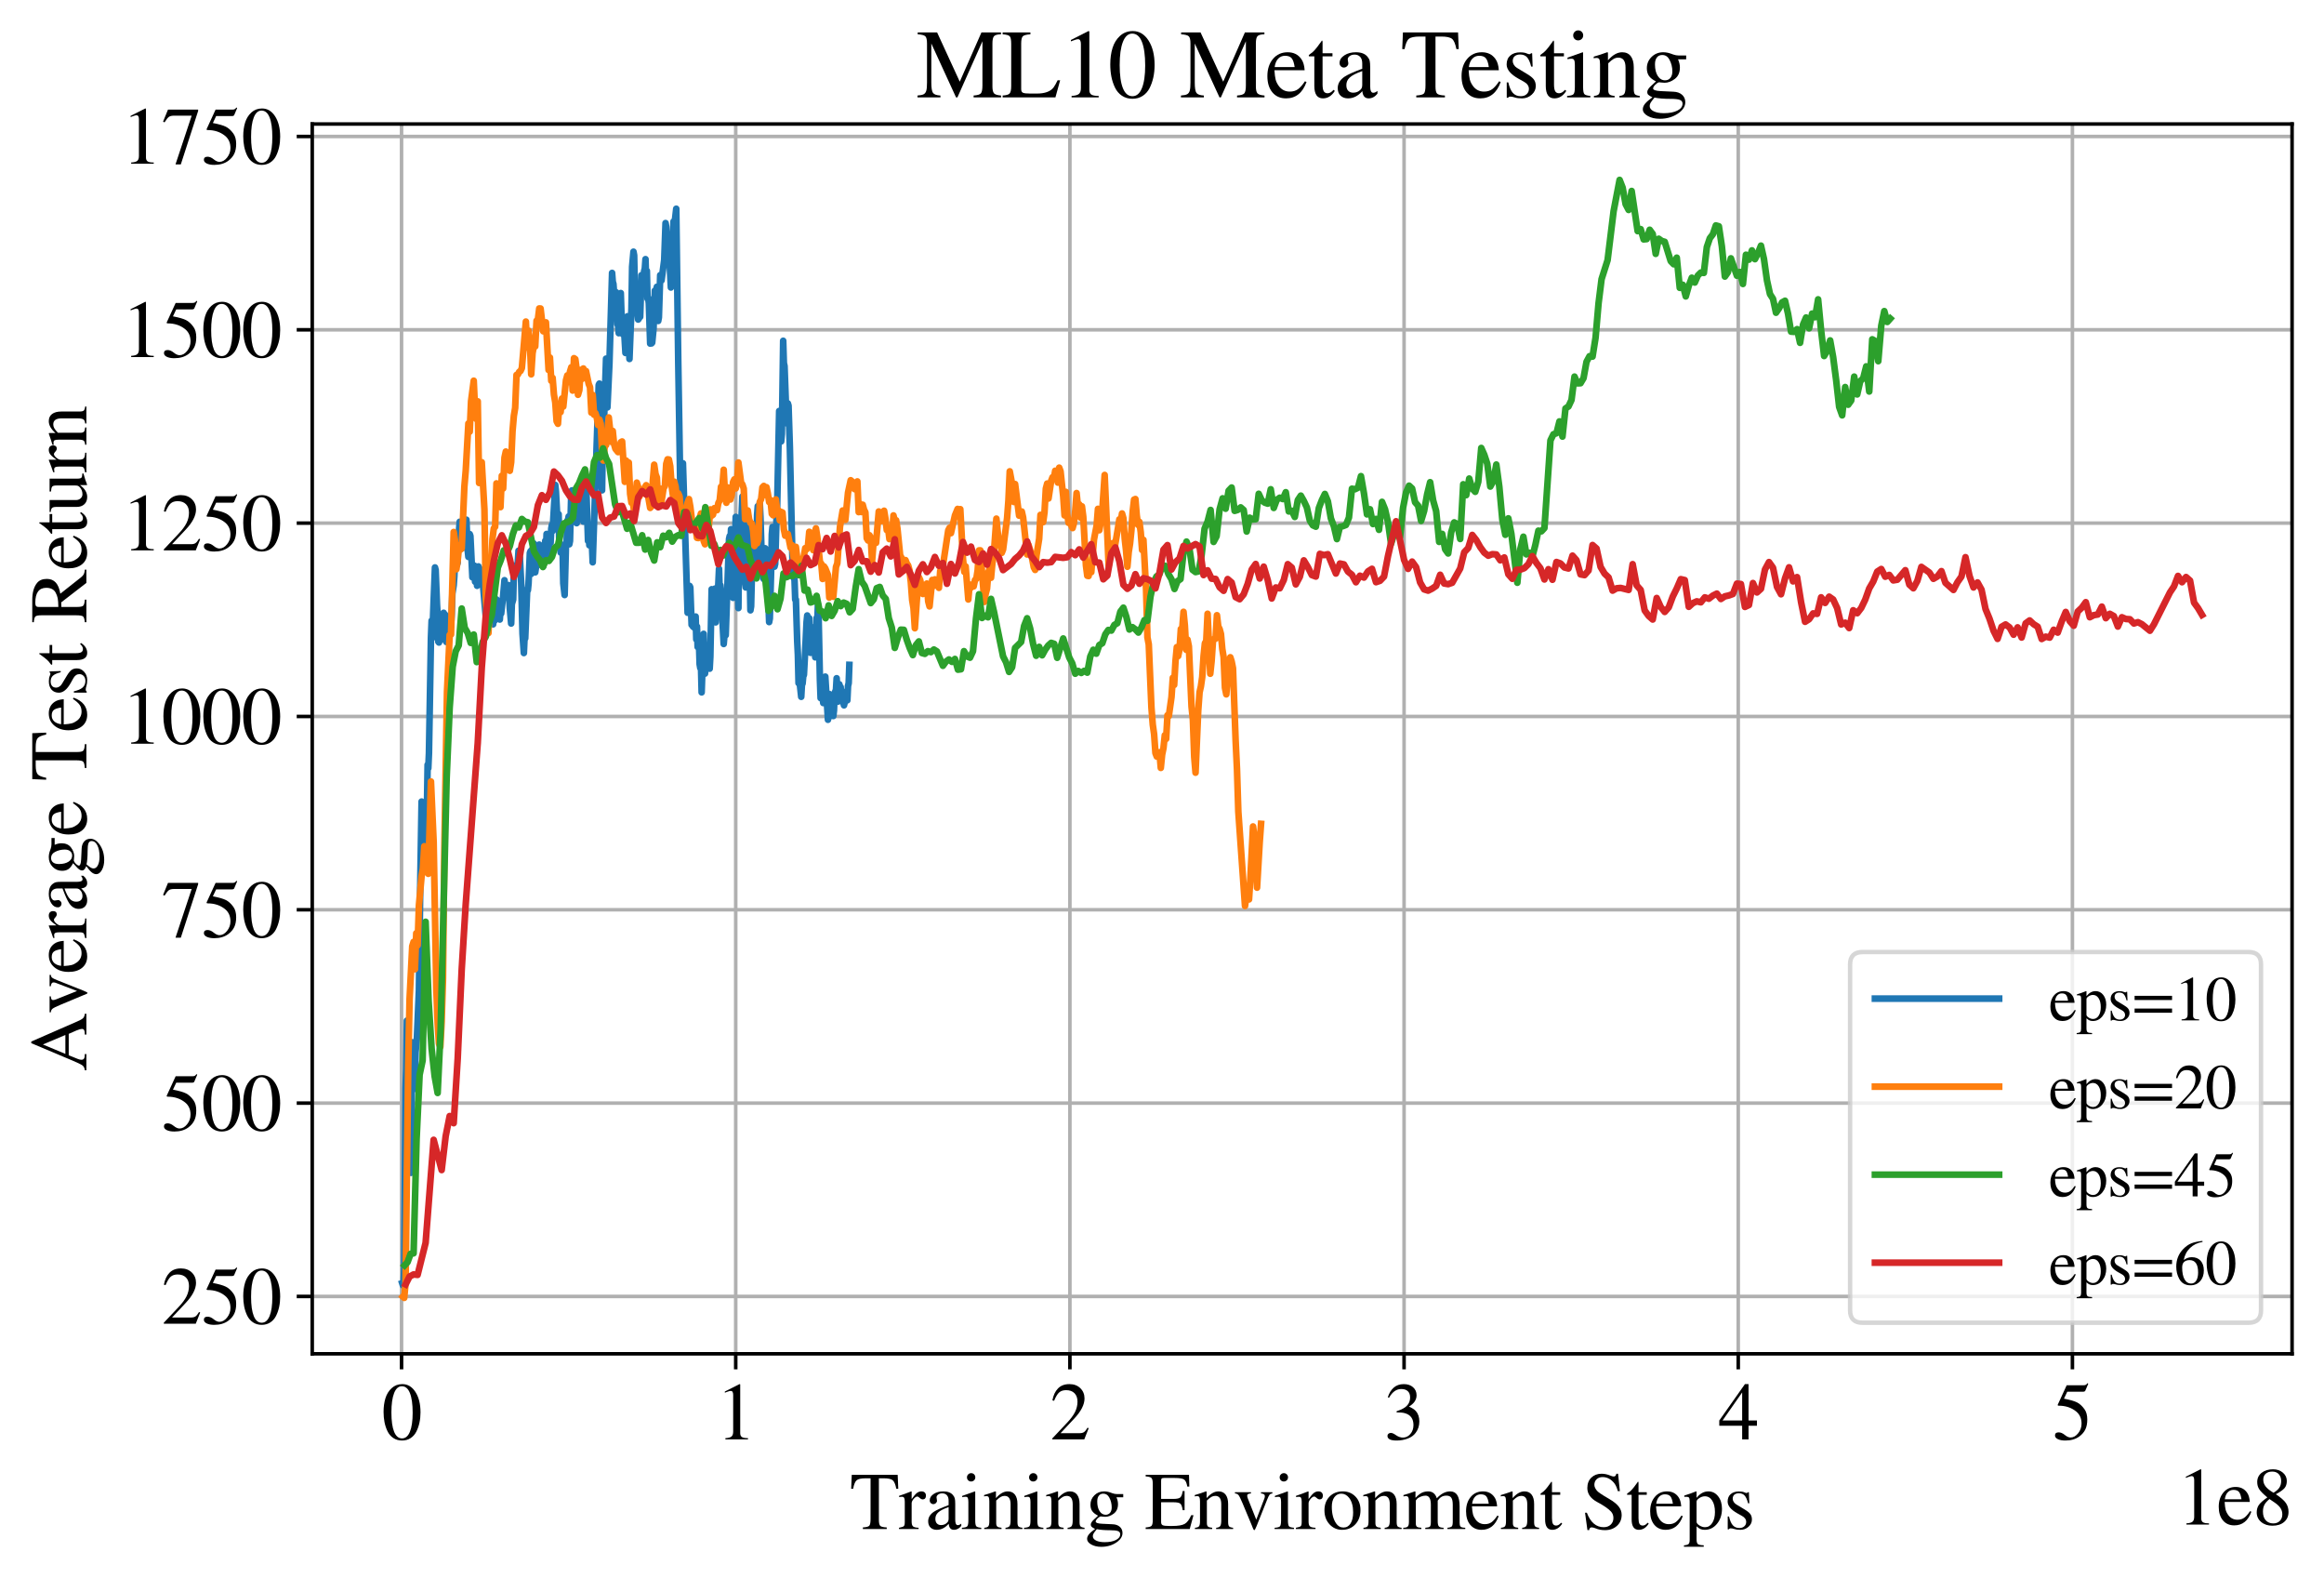 <?xml version="1.0" encoding="utf-8" standalone="no"?>
<!DOCTYPE svg PUBLIC "-//W3C//DTD SVG 1.1//EN"
  "http://www.w3.org/Graphics/SVG/1.1/DTD/svg11.dtd">
<svg xmlns:xlink="http://www.w3.org/1999/xlink" width="524pt" height="355.769pt" viewBox="0 0 524 355.769" xmlns="http://www.w3.org/2000/svg" version="1.1">
 <defs>
  <style type="text/css">*{stroke-linejoin: round; stroke-linecap: butt}</style>
 </defs>
 <g id="figure_1">
  <g id="patch_1">
   <path d="M 0 355.769 
L 524 355.769 
L 524 0 
L 0 0 
z
" style="fill: #ffffff"/>
  </g>
  <g id="axes_1">
   <g id="patch_2">
    <path d="M 70.4 305.152 
L 516.8 305.152 
L 516.8 27.952 
L 70.4 27.952 
z
" style="fill: #ffffff"/>
   </g>
   <g id="matplotlib.axis_1">
    <g id="xtick_1">
     <g id="line2d_1">
      <path d="M 90.54 305.152 
L 90.54 27.952 
" clip-path="url(#p80de653595)" style="fill: none; stroke: #b0b0b0; stroke-width: 0.8; stroke-linecap: square"/>
     </g>
     <g id="line2d_2">
      <defs>
       <path id="m70dfaab4f9" d="M 0 0 
L 0 3.5 
" style="stroke: #000000; stroke-width: 0.8"/>
      </defs>
      <g>
       <use xlink:href="#m70dfaab4f9" x="90.54" y="305.152" style="stroke: #000000; stroke-width: 0.8"/>
      </g>
     </g>
     <g id="text_1">
      <!-- 0 -->
      <g transform="translate(86.04 324.446)scale(0.18 -0.18)">
       <defs>
        <path id="STIXGeneral-Regular-30" d="M 3046 2112 
Q 3046 1683 2963 1302 
Q 2880 922 2717 602 
Q 2554 282 2266 96 
Q 1978 -90 1600 -90 
Q 1210 -90 915 108 
Q 621 307 461 640 
Q 301 973 227 1350 
Q 154 1728 154 2150 
Q 154 2746 301 3222 
Q 448 3699 790 4012 
Q 1133 4326 1626 4326 
Q 2253 4326 2649 3712 
Q 3046 3098 3046 2112 
z
M 2432 2080 
Q 2432 3091 2217 3625 
Q 2003 4160 1587 4160 
Q 1190 4160 979 3622 
Q 768 3085 768 2106 
Q 768 1120 979 598 
Q 1190 77 1600 77 
Q 2003 77 2217 598 
Q 2432 1120 2432 2080 
z
" transform="scale(0.016)"/>
       </defs>
       <use xlink:href="#STIXGeneral-Regular-30"/>
      </g>
     </g>
    </g>
    <g id="xtick_2">
     <g id="line2d_3">
      <path d="M 165.887 305.152 
L 165.887 27.952 
" clip-path="url(#p80de653595)" style="fill: none; stroke: #b0b0b0; stroke-width: 0.8; stroke-linecap: square"/>
     </g>
     <g id="line2d_4">
      <g>
       <use xlink:href="#m70dfaab4f9" x="165.887" y="305.152" style="stroke: #000000; stroke-width: 0.8"/>
      </g>
     </g>
     <g id="text_2">
      <!-- 1 -->
      <g transform="translate(161.387 324.446)scale(0.18 -0.18)">
       <defs>
        <path id="STIXGeneral-Regular-31" d="M 2522 0 
L 755 0 
L 755 96 
Q 1107 115 1235 227 
Q 1363 339 1363 608 
L 1363 3482 
Q 1363 3795 1171 3795 
Q 1082 3795 883 3718 
L 710 3654 
L 710 3744 
L 1856 4326 
L 1914 4307 
L 1914 486 
Q 1914 275 2042 185 
Q 2170 96 2522 96 
L 2522 0 
z
" transform="scale(0.016)"/>
       </defs>
       <use xlink:href="#STIXGeneral-Regular-31"/>
      </g>
     </g>
    </g>
    <g id="xtick_3">
     <g id="line2d_5">
      <path d="M 241.234 305.152 
L 241.234 27.952 
" clip-path="url(#p80de653595)" style="fill: none; stroke: #b0b0b0; stroke-width: 0.8; stroke-linecap: square"/>
     </g>
     <g id="line2d_6">
      <g>
       <use xlink:href="#m70dfaab4f9" x="241.234" y="305.152" style="stroke: #000000; stroke-width: 0.8"/>
      </g>
     </g>
     <g id="text_3">
      <!-- 2 -->
      <g transform="translate(236.734 324.446)scale(0.18 -0.18)">
       <defs>
        <path id="STIXGeneral-Regular-32" d="M 3034 877 
L 2688 0 
L 186 0 
L 186 77 
L 1325 1286 
Q 1773 1754 1965 2144 
Q 2157 2534 2157 2950 
Q 2157 3379 1920 3616 
Q 1683 3853 1267 3853 
Q 922 3853 720 3673 
Q 518 3494 326 3021 
L 192 3053 
Q 301 3648 630 3987 
Q 960 4326 1523 4326 
Q 2054 4326 2380 4006 
Q 2707 3686 2707 3200 
Q 2707 2477 1888 1613 
L 832 486 
L 2330 486 
Q 2541 486 2665 569 
Q 2790 653 2944 915 
L 3034 877 
z
" transform="scale(0.016)"/>
       </defs>
       <use xlink:href="#STIXGeneral-Regular-32"/>
      </g>
     </g>
    </g>
    <g id="xtick_4">
     <g id="line2d_7">
      <path d="M 316.581 305.152 
L 316.581 27.952 
" clip-path="url(#p80de653595)" style="fill: none; stroke: #b0b0b0; stroke-width: 0.8; stroke-linecap: square"/>
     </g>
     <g id="line2d_8">
      <g>
       <use xlink:href="#m70dfaab4f9" x="316.581" y="305.152" style="stroke: #000000; stroke-width: 0.8"/>
      </g>
     </g>
     <g id="text_4">
      <!-- 3 -->
      <g transform="translate(312.081 324.446)scale(0.18 -0.18)">
       <defs>
        <path id="STIXGeneral-Regular-33" d="M 390 3264 
L 288 3290 
Q 435 3770 748 4048 
Q 1062 4326 1542 4326 
Q 1990 4326 2265 4083 
Q 2541 3840 2541 3450 
Q 2541 2925 1946 2566 
Q 2298 2413 2477 2227 
Q 2758 1914 2758 1402 
Q 2758 890 2464 506 
Q 2246 211 1840 60 
Q 1434 -90 979 -90 
Q 262 -90 262 275 
Q 262 378 339 442 
Q 416 506 525 506 
Q 685 506 915 339 
Q 1197 141 1466 141 
Q 1818 141 2058 425 
Q 2298 710 2298 1120 
Q 2298 1856 1632 2048 
Q 1434 2112 979 2112 
L 979 2202 
Q 1338 2323 1517 2432 
Q 2035 2726 2035 3290 
Q 2035 3610 1852 3776 
Q 1670 3942 1344 3942 
Q 768 3942 390 3264 
z
" transform="scale(0.016)"/>
       </defs>
       <use xlink:href="#STIXGeneral-Regular-33"/>
      </g>
     </g>
    </g>
    <g id="xtick_5">
     <g id="line2d_9">
      <path d="M 391.928 305.152 
L 391.928 27.952 
" clip-path="url(#p80de653595)" style="fill: none; stroke: #b0b0b0; stroke-width: 0.8; stroke-linecap: square"/>
     </g>
     <g id="line2d_10">
      <g>
       <use xlink:href="#m70dfaab4f9" x="391.928" y="305.152" style="stroke: #000000; stroke-width: 0.8"/>
      </g>
     </g>
     <g id="text_5">
      <!-- 4 -->
      <g transform="translate(387.428 324.446)scale(0.18 -0.18)">
       <defs>
        <path id="STIXGeneral-Regular-34" d="M 3027 1069 
L 2368 1069 
L 2368 0 
L 1869 0 
L 1869 1069 
L 77 1069 
L 77 1478 
L 2086 4326 
L 2368 4326 
L 2368 1478 
L 3027 1478 
L 3027 1069 
z
M 1869 1478 
L 1869 3674 
L 333 1478 
L 1869 1478 
z
" transform="scale(0.016)"/>
       </defs>
       <use xlink:href="#STIXGeneral-Regular-34"/>
      </g>
     </g>
    </g>
    <g id="xtick_6">
     <g id="line2d_11">
      <path d="M 467.275 305.152 
L 467.275 27.952 
" clip-path="url(#p80de653595)" style="fill: none; stroke: #b0b0b0; stroke-width: 0.8; stroke-linecap: square"/>
     </g>
     <g id="line2d_12">
      <g>
       <use xlink:href="#m70dfaab4f9" x="467.275" y="305.152" style="stroke: #000000; stroke-width: 0.8"/>
      </g>
     </g>
     <g id="text_6">
      <!-- 5 -->
      <g transform="translate(462.775 324.446)scale(0.18 -0.18)">
       <defs>
        <path id="STIXGeneral-Regular-35" d="M 2803 4358 
L 2573 3814 
Q 2534 3731 2400 3731 
L 1158 3731 
L 902 3187 
Q 1606 3053 1920 2896 
Q 2234 2739 2502 2368 
Q 2726 2061 2726 1555 
Q 2726 1094 2576 780 
Q 2426 467 2099 224 
Q 1664 -90 1011 -90 
Q 646 -90 422 19 
Q 198 128 198 307 
Q 198 550 486 550 
Q 717 550 960 352 
Q 1210 147 1414 147 
Q 1747 147 2012 480 
Q 2278 813 2278 1229 
Q 2278 1843 1850 2189 
Q 1293 2637 486 2637 
Q 410 2637 410 2688 
L 416 2720 
L 1114 4237 
L 2438 4237 
Q 2547 4237 2608 4269 
Q 2669 4301 2746 4403 
L 2803 4358 
z
" transform="scale(0.016)"/>
       </defs>
       <use xlink:href="#STIXGeneral-Regular-35"/>
      </g>
     </g>
    </g>
    <g id="text_7">
     <!-- Training Environment Steps -->
     <g transform="translate(191.605 344.646)scale(0.18 -0.18)">
      <defs>
       <path id="STIXGeneral-Regular-54" d="M 3795 3149 
L 3642 3149 
Q 3539 3674 3353 3821 
Q 3168 3968 2656 3968 
L 2278 3968 
L 2278 710 
Q 2278 346 2387 243 
Q 2496 141 2893 122 
L 2893 0 
L 1024 0 
L 1024 122 
Q 1427 147 1526 256 
Q 1626 365 1626 787 
L 1626 3968 
L 1242 3968 
Q 723 3968 540 3817 
Q 358 3667 262 3149 
L 109 3149 
L 154 4237 
L 3750 4237 
L 3795 3149 
z
" transform="scale(0.016)"/>
       <path id="STIXGeneral-Regular-72" d="M 1024 2931 
L 1024 2342 
Q 1267 2688 1430 2816 
Q 1594 2944 1792 2944 
Q 1958 2944 2051 2854 
Q 2144 2765 2144 2605 
Q 2144 2470 2077 2393 
Q 2010 2317 1894 2317 
Q 1773 2317 1638 2445 
Q 1536 2541 1472 2541 
Q 1338 2541 1181 2355 
Q 1024 2170 1024 2016 
L 1024 576 
Q 1024 301 1133 205 
Q 1242 109 1568 96 
L 1568 0 
L 32 0 
L 32 96 
Q 339 154 412 224 
Q 486 294 486 538 
L 486 2138 
Q 486 2349 438 2435 
Q 390 2522 269 2522 
Q 166 2522 45 2496 
L 45 2598 
Q 448 2726 992 2944 
L 1024 2931 
z
" transform="scale(0.016)"/>
       <path id="STIXGeneral-Regular-61" d="M 2829 422 
L 2829 243 
Q 2586 -64 2253 -64 
Q 1888 -64 1843 403 
L 1837 403 
Q 1427 -64 909 -64 
Q 608 -64 422 112 
Q 237 288 237 602 
Q 237 1050 685 1350 
Q 992 1555 1837 1869 
L 1837 2214 
Q 1837 2502 1699 2646 
Q 1562 2790 1338 2790 
Q 1146 2790 1018 2697 
Q 890 2605 890 2477 
Q 890 2419 909 2348 
Q 928 2278 928 2208 
Q 928 2112 841 2029 
Q 755 1946 634 1946 
Q 525 1946 441 2029 
Q 358 2112 358 2240 
Q 358 2547 685 2752 
Q 986 2944 1421 2944 
Q 1939 2944 2176 2656 
Q 2291 2522 2323 2384 
Q 2355 2246 2355 1946 
L 2355 723 
Q 2355 301 2554 301 
Q 2682 301 2829 422 
z
M 1837 813 
L 1837 1715 
Q 1248 1510 1018 1293 
Q 800 1094 800 800 
Q 800 557 921 432 
Q 1043 307 1242 307 
Q 1453 307 1613 410 
Q 1747 506 1792 589 
Q 1837 672 1837 813 
z
" transform="scale(0.016)"/>
       <path id="STIXGeneral-Regular-69" d="M 1152 4045 
Q 1152 3904 1056 3811 
Q 960 3718 819 3718 
Q 685 3718 592 3811 
Q 499 3904 499 4045 
Q 499 4179 595 4275 
Q 691 4371 826 4371 
Q 966 4371 1059 4275 
Q 1152 4179 1152 4045 
z
M 1619 0 
L 102 0 
L 102 96 
Q 435 115 521 211 
Q 608 307 608 666 
L 608 2118 
Q 608 2342 563 2432 
Q 518 2522 397 2522 
Q 243 2522 128 2490 
L 128 2592 
L 1120 2944 
L 1146 2918 
L 1146 672 
Q 1146 314 1226 218 
Q 1306 122 1619 96 
L 1619 0 
z
" transform="scale(0.016)"/>
       <path id="STIXGeneral-Regular-6e" d="M 3104 0 
L 1773 0 
L 1779 96 
Q 2016 115 2096 233 
Q 2176 352 2176 672 
L 2176 1946 
Q 2176 2592 1709 2592 
Q 1549 2592 1408 2515 
Q 1267 2438 1050 2227 
L 1050 461 
Q 1050 269 1136 192 
Q 1222 115 1466 96 
L 1466 0 
L 115 0 
L 115 96 
Q 358 115 435 214 
Q 512 314 512 602 
L 512 2157 
Q 512 2394 467 2483 
Q 422 2573 288 2573 
Q 160 2573 102 2547 
L 102 2656 
Q 550 2784 979 2944 
L 1030 2925 
L 1030 2426 
L 1037 2426 
Q 1491 2944 1958 2944 
Q 2323 2944 2518 2688 
Q 2714 2432 2714 1958 
L 2714 544 
Q 2714 288 2790 205 
Q 2867 122 3104 96 
L 3104 0 
z
" transform="scale(0.016)"/>
       <path id="STIXGeneral-Regular-67" d="M 3008 2483 
L 2477 2483 
Q 2598 2208 2598 1946 
Q 2598 1453 2265 1203 
Q 1933 954 1600 954 
Q 1530 954 1357 973 
L 1235 986 
Q 1107 947 979 812 
Q 851 678 851 582 
Q 851 435 1350 410 
L 2176 371 
Q 2528 358 2739 172 
Q 2950 -13 2950 -314 
Q 2950 -685 2566 -986 
Q 2035 -1395 1286 -1395 
Q 826 -1395 502 -1212 
Q 179 -1030 179 -774 
Q 179 -595 320 -419 
Q 461 -243 806 6 
Q 602 102 534 172 
Q 467 243 467 346 
Q 467 531 762 787 
Q 909 915 1037 1043 
Q 717 1203 579 1401 
Q 442 1600 442 1901 
Q 442 2336 752 2640 
Q 1062 2944 1510 2944 
Q 1766 2944 2022 2848 
L 2163 2797 
Q 2349 2733 2515 2733 
L 3008 2733 
L 3008 2483 
z
M 973 2163 
L 973 2144 
Q 973 1683 1155 1398 
Q 1338 1114 1632 1114 
Q 1850 1114 1978 1270 
Q 2106 1427 2106 1690 
Q 2106 2112 1914 2464 
Q 1754 2765 1446 2765 
Q 1222 2765 1097 2605 
Q 973 2445 973 2163 
z
M 2771 -410 
Q 2771 -230 2595 -163 
Q 2419 -96 1978 -96 
Q 1344 -96 941 -13 
Q 749 -243 688 -348 
Q 627 -454 627 -563 
Q 627 -774 880 -902 
Q 1133 -1030 1555 -1030 
Q 2099 -1030 2435 -860 
Q 2771 -691 2771 -410 
z
" transform="scale(0.016)"/>
       <path id="STIXGeneral-Regular-20" transform="scale(0.016)"/>
       <path id="STIXGeneral-Regular-45" d="M 3821 1082 
L 3526 0 
L 77 0 
L 77 122 
Q 442 147 538 252 
Q 634 358 634 730 
L 634 3520 
Q 634 3878 534 3987 
Q 435 4096 77 4115 
L 77 4237 
L 3469 4237 
L 3494 3322 
L 3334 3322 
Q 3264 3750 3085 3872 
Q 2906 3994 2349 3994 
L 1510 3994 
Q 1370 3994 1328 3952 
Q 1286 3910 1286 3763 
L 1286 2355 
L 2253 2355 
Q 2656 2355 2787 2470 
Q 2918 2586 2976 2970 
L 3123 2970 
L 3123 1472 
L 2976 1472 
Q 2918 1875 2790 1984 
Q 2662 2093 2253 2093 
L 1286 2093 
L 1286 538 
Q 1286 346 1420 291 
Q 1555 237 1933 237 
L 2163 237 
Q 2848 237 3136 403 
Q 3424 570 3642 1082 
L 3821 1082 
z
" transform="scale(0.016)"/>
       <path id="STIXGeneral-Regular-76" d="M 3053 2880 
L 3053 2784 
Q 2906 2771 2835 2688 
Q 2765 2605 2637 2285 
L 1818 230 
Q 1690 -90 1638 -90 
Q 1587 -90 1523 77 
Q 1510 96 1497 141 
Q 1485 186 1472 211 
L 704 2048 
Q 499 2534 403 2652 
Q 307 2771 122 2784 
L 122 2880 
L 1376 2880 
L 1376 2784 
Q 1210 2771 1146 2732 
Q 1082 2694 1082 2611 
Q 1082 2509 1139 2368 
L 1792 730 
L 2426 2387 
Q 2464 2483 2464 2579 
Q 2464 2758 2163 2784 
L 2163 2880 
L 3053 2880 
z
" transform="scale(0.016)"/>
       <path id="STIXGeneral-Regular-6f" d="M 3008 1478 
Q 3008 806 2608 371 
Q 2208 -64 1568 -64 
Q 979 -64 582 368 
Q 186 800 186 1459 
Q 186 2125 582 2534 
Q 979 2944 1626 2944 
Q 2221 2944 2614 2537 
Q 3008 2131 3008 1478 
z
M 2432 1306 
Q 2432 2035 2112 2445 
Q 1856 2765 1504 2765 
Q 1171 2765 966 2493 
Q 762 2221 762 1747 
Q 762 928 1101 435 
Q 1318 115 1677 115 
Q 2029 115 2230 432 
Q 2432 749 2432 1306 
z
" transform="scale(0.016)"/>
       <path id="STIXGeneral-Regular-6d" d="M 4960 0 
L 3565 0 
L 3565 96 
Q 3834 122 3907 208 
Q 3981 294 3981 576 
L 3981 1894 
Q 3981 2278 3869 2444 
Q 3757 2611 3488 2611 
Q 3264 2611 3107 2521 
Q 2950 2432 2803 2221 
L 2803 608 
Q 2803 301 2896 201 
Q 2989 102 3264 96 
L 3264 0 
L 1830 0 
L 1830 96 
Q 2112 115 2189 188 
Q 2266 262 2266 550 
L 2266 1901 
Q 2266 2611 1850 2611 
Q 1670 2611 1468 2531 
Q 1267 2451 1171 2336 
Q 1088 2240 1088 2227 
L 1088 448 
Q 1088 243 1177 176 
Q 1267 109 1523 96 
L 1523 0 
L 102 0 
L 102 96 
Q 371 102 460 195 
Q 550 288 550 563 
L 550 2150 
Q 550 2387 499 2480 
Q 448 2573 326 2573 
Q 230 2573 122 2547 
L 122 2656 
Q 557 2778 1011 2944 
L 1062 2925 
L 1062 2451 
L 1075 2451 
Q 1363 2752 1584 2848 
Q 1805 2944 2054 2944 
Q 2560 2944 2733 2406 
Q 3232 2944 3776 2944 
Q 4518 2944 4518 1792 
L 4518 493 
Q 4518 282 4582 202 
Q 4646 122 4794 109 
L 4960 96 
L 4960 0 
z
" transform="scale(0.016)"/>
       <path id="STIXGeneral-Regular-65" d="M 2611 1050 
L 2714 1005 
Q 2330 -64 1376 -64 
Q 813 -64 486 329 
Q 160 723 160 1389 
Q 160 2074 525 2509 
Q 890 2944 1485 2944 
Q 2061 2944 2374 2502 
Q 2560 2246 2592 1773 
L 621 1773 
Q 646 1370 700 1158 
Q 755 947 915 730 
Q 1184 378 1626 378 
Q 1939 378 2153 531 
Q 2368 685 2611 1050 
z
M 634 1978 
L 1939 1978 
Q 1882 2381 1750 2547 
Q 1619 2714 1312 2714 
Q 1043 2714 864 2525 
Q 685 2336 634 1978 
z
" transform="scale(0.016)"/>
       <path id="STIXGeneral-Regular-74" d="M 1702 493 
L 1786 422 
Q 1478 -64 1011 -64 
Q 448 -64 448 749 
L 448 2675 
L 109 2675 
Q 83 2694 83 2720 
Q 83 2771 192 2842 
Q 435 2982 813 3526 
Q 826 3546 874 3606 
Q 922 3667 941 3706 
Q 986 3706 986 3622 
L 986 2880 
L 1632 2880 
L 1632 2675 
L 986 2675 
L 986 845 
Q 986 538 1062 403 
Q 1139 269 1318 269 
Q 1510 269 1702 493 
z
" transform="scale(0.016)"/>
       <path id="STIXGeneral-Regular-53" d="M 3002 2963 
L 2842 2963 
Q 2733 3360 2579 3565 
Q 2189 4064 1651 4064 
Q 1357 4064 1181 3894 
Q 1005 3725 1005 3456 
Q 1005 3328 1069 3206 
Q 1133 3085 1206 2998 
Q 1280 2912 1465 2784 
Q 1651 2656 1766 2589 
Q 1882 2522 2150 2362 
Q 2669 2061 2905 1763 
Q 3142 1466 3142 1107 
Q 3142 576 2771 243 
Q 2400 -90 1837 -90 
Q 1421 -90 1082 58 
Q 915 128 781 128 
Q 704 128 653 70 
Q 602 13 602 -83 
L 461 -83 
L 275 1274 
L 416 1274 
Q 845 141 1734 141 
Q 2074 141 2285 342 
Q 2496 544 2496 858 
Q 2496 1158 2310 1363 
Q 2003 1696 1235 2106 
Q 454 2522 454 3206 
Q 454 3718 768 4022 
Q 1082 4326 1568 4326 
Q 1907 4326 2240 4186 
Q 2413 4109 2522 4109 
Q 2688 4109 2726 4326 
L 2861 4326 
L 3002 2963 
z
" transform="scale(0.016)"/>
       <path id="STIXGeneral-Regular-70" d="M 1018 2931 
L 1018 2438 
Q 1421 2944 1939 2944 
Q 2406 2944 2707 2560 
Q 3008 2176 3008 1581 
Q 3008 883 2621 409 
Q 2234 -64 1664 -64 
Q 1466 -64 1328 -6 
Q 1190 51 1018 211 
L 1018 -794 
Q 1018 -1094 1120 -1180 
Q 1222 -1267 1581 -1274 
L 1581 -1389 
L 32 -1389 
L 32 -1280 
Q 314 -1254 397 -1171 
Q 480 -1088 480 -838 
L 480 2157 
Q 480 2381 429 2451 
Q 378 2522 218 2522 
Q 115 2522 58 2515 
L 58 2618 
Q 506 2752 979 2944 
L 1018 2931 
z
M 1018 2138 
L 1018 563 
Q 1018 422 1238 281 
Q 1459 141 1683 141 
Q 2029 141 2243 467 
Q 2458 794 2458 1325 
Q 2458 1888 2243 2224 
Q 2029 2560 1670 2560 
Q 1446 2560 1232 2419 
Q 1018 2278 1018 2138 
z
" transform="scale(0.016)"/>
       <path id="STIXGeneral-Regular-73" d="M 998 1926 
L 1664 1523 
Q 1984 1331 2105 1164 
Q 2227 998 2227 736 
Q 2227 416 1961 176 
Q 1696 -64 1331 -64 
Q 1030 -64 864 -6 
Q 691 51 570 51 
Q 461 51 416 -26 
L 333 -26 
L 333 979 
L 435 979 
Q 538 512 730 294 
Q 922 77 1248 77 
Q 1485 77 1632 211 
Q 1779 346 1779 550 
Q 1779 845 1440 1030 
L 1094 1222 
Q 326 1651 326 2150 
Q 326 2522 566 2730 
Q 806 2938 1210 2938 
Q 1491 2938 1638 2867 
Q 1754 2816 1818 2816 
Q 1862 2816 1920 2880 
L 1990 2880 
L 2022 2010 
L 1926 2010 
Q 1818 2445 1654 2621 
Q 1491 2797 1203 2797 
Q 986 2797 854 2688 
Q 723 2579 723 2362 
Q 723 2253 796 2128 
Q 870 2003 998 1926 
z
" transform="scale(0.016)"/>
      </defs>
      <use xlink:href="#STIXGeneral-Regular-54"/>
      <use xlink:href="#STIXGeneral-Regular-72" x="61.1"/>
      <use xlink:href="#STIXGeneral-Regular-61" x="94.4"/>
      <use xlink:href="#STIXGeneral-Regular-69" x="138.8"/>
      <use xlink:href="#STIXGeneral-Regular-6e" x="166.6"/>
      <use xlink:href="#STIXGeneral-Regular-69" x="216.6"/>
      <use xlink:href="#STIXGeneral-Regular-6e" x="244.4"/>
      <use xlink:href="#STIXGeneral-Regular-67" x="294.4"/>
      <use xlink:href="#STIXGeneral-Regular-20" x="344.4"/>
      <use xlink:href="#STIXGeneral-Regular-45" x="369.4"/>
      <use xlink:href="#STIXGeneral-Regular-6e" x="430.5"/>
      <use xlink:href="#STIXGeneral-Regular-76" x="480.5"/>
      <use xlink:href="#STIXGeneral-Regular-69" x="530.5"/>
      <use xlink:href="#STIXGeneral-Regular-72" x="558.3"/>
      <use xlink:href="#STIXGeneral-Regular-6f" x="591.6"/>
      <use xlink:href="#STIXGeneral-Regular-6e" x="641.6"/>
      <use xlink:href="#STIXGeneral-Regular-6d" x="691.6"/>
      <use xlink:href="#STIXGeneral-Regular-65" x="769.4"/>
      <use xlink:href="#STIXGeneral-Regular-6e" x="813.8"/>
      <use xlink:href="#STIXGeneral-Regular-74" x="863.8"/>
      <use xlink:href="#STIXGeneral-Regular-20" x="891.6"/>
      <use xlink:href="#STIXGeneral-Regular-53" x="916.6"/>
      <use xlink:href="#STIXGeneral-Regular-74" x="972.2"/>
      <use xlink:href="#STIXGeneral-Regular-65" x="1000"/>
      <use xlink:href="#STIXGeneral-Regular-70" x="1044.4"/>
      <use xlink:href="#STIXGeneral-Regular-73" x="1094.4"/>
     </g>
    </g>
    <g id="text_8">
     <!-- 1e8 -->
     <g transform="translate(490.807 343.646)scale(0.18 -0.18)">
      <defs>
       <path id="STIXGeneral-Regular-38" d="M 2848 992 
Q 2848 499 2505 204 
Q 2163 -90 1587 -90 
Q 1050 -90 704 204 
Q 358 499 358 954 
Q 358 1293 524 1533 
Q 691 1773 1190 2125 
Q 710 2522 553 2765 
Q 397 3008 397 3328 
Q 397 3782 745 4054 
Q 1094 4326 1638 4326 
Q 2106 4326 2410 4060 
Q 2714 3795 2714 3411 
Q 2714 3059 2531 2848 
Q 2349 2637 1856 2374 
Q 2432 1990 2640 1689 
Q 2848 1389 2848 992 
z
M 2272 3411 
Q 2272 3744 2086 3945 
Q 1901 4147 1574 4147 
Q 1248 4147 1059 3977 
Q 870 3808 870 3513 
Q 870 3219 1059 2979 
Q 1248 2739 1670 2490 
Q 1997 2682 2134 2896 
Q 2272 3110 2272 3411 
z
M 1734 1741 
L 1357 1997 
Q 1075 1766 960 1545 
Q 845 1325 845 1011 
Q 845 576 1065 333 
Q 1286 90 1658 90 
Q 1971 90 2166 285 
Q 2362 480 2362 794 
Q 2362 1082 2214 1299 
Q 2067 1517 1734 1741 
z
" transform="scale(0.016)"/>
      </defs>
      <use xlink:href="#STIXGeneral-Regular-31"/>
      <use xlink:href="#STIXGeneral-Regular-65" x="50"/>
      <use xlink:href="#STIXGeneral-Regular-38" x="94.4"/>
     </g>
    </g>
   </g>
   <g id="matplotlib.axis_2">
    <g id="ytick_1">
     <g id="line2d_13">
      <path d="M 70.4 292.224 
L 516.8 292.224 
" clip-path="url(#p80de653595)" style="fill: none; stroke: #b0b0b0; stroke-width: 0.8; stroke-linecap: square"/>
     </g>
     <g id="line2d_14">
      <defs>
       <path id="m9f87dedf0b" d="M 0 0 
L -3.5 0 
" style="stroke: #000000; stroke-width: 0.8"/>
      </defs>
      <g>
       <use xlink:href="#m9f87dedf0b" x="70.4" y="292.224" style="stroke: #000000; stroke-width: 0.8"/>
      </g>
     </g>
     <g id="text_9">
      <!-- 250 -->
      <g transform="translate(36.4 298.37)scale(0.18 -0.18)">
       <use xlink:href="#STIXGeneral-Regular-32"/>
       <use xlink:href="#STIXGeneral-Regular-35" x="50"/>
       <use xlink:href="#STIXGeneral-Regular-30" x="100"/>
      </g>
     </g>
    </g>
    <g id="ytick_2">
     <g id="line2d_15">
      <path d="M 70.4 248.647 
L 516.8 248.647 
" clip-path="url(#p80de653595)" style="fill: none; stroke: #b0b0b0; stroke-width: 0.8; stroke-linecap: square"/>
     </g>
     <g id="line2d_16">
      <g>
       <use xlink:href="#m9f87dedf0b" x="70.4" y="248.647" style="stroke: #000000; stroke-width: 0.8"/>
      </g>
     </g>
     <g id="text_10">
      <!-- 500 -->
      <g transform="translate(36.4 254.793)scale(0.18 -0.18)">
       <use xlink:href="#STIXGeneral-Regular-35"/>
       <use xlink:href="#STIXGeneral-Regular-30" x="50"/>
       <use xlink:href="#STIXGeneral-Regular-30" x="100"/>
      </g>
     </g>
    </g>
    <g id="ytick_3">
     <g id="line2d_17">
      <path d="M 70.4 205.07 
L 516.8 205.07 
" clip-path="url(#p80de653595)" style="fill: none; stroke: #b0b0b0; stroke-width: 0.8; stroke-linecap: square"/>
     </g>
     <g id="line2d_18">
      <g>
       <use xlink:href="#m9f87dedf0b" x="70.4" y="205.07" style="stroke: #000000; stroke-width: 0.8"/>
      </g>
     </g>
     <g id="text_11">
      <!-- 750 -->
      <g transform="translate(36.4 211.216)scale(0.18 -0.18)">
       <defs>
        <path id="STIXGeneral-Regular-37" d="M 2874 4134 
L 1517 -51 
L 1101 -51 
L 2368 3763 
L 992 3763 
Q 717 3763 582 3667 
Q 448 3571 243 3238 
L 128 3296 
L 512 4237 
L 2874 4237 
L 2874 4134 
z
" transform="scale(0.016)"/>
       </defs>
       <use xlink:href="#STIXGeneral-Regular-37"/>
       <use xlink:href="#STIXGeneral-Regular-35" x="50"/>
       <use xlink:href="#STIXGeneral-Regular-30" x="100"/>
      </g>
     </g>
    </g>
    <g id="ytick_4">
     <g id="line2d_19">
      <path d="M 70.4 161.493 
L 516.8 161.493 
" clip-path="url(#p80de653595)" style="fill: none; stroke: #b0b0b0; stroke-width: 0.8; stroke-linecap: square"/>
     </g>
     <g id="line2d_20">
      <g>
       <use xlink:href="#m9f87dedf0b" x="70.4" y="161.493" style="stroke: #000000; stroke-width: 0.8"/>
      </g>
     </g>
     <g id="text_12">
      <!-- 1000 -->
      <g transform="translate(27.4 167.639)scale(0.18 -0.18)">
       <use xlink:href="#STIXGeneral-Regular-31"/>
       <use xlink:href="#STIXGeneral-Regular-30" x="50"/>
       <use xlink:href="#STIXGeneral-Regular-30" x="100"/>
       <use xlink:href="#STIXGeneral-Regular-30" x="150"/>
      </g>
     </g>
    </g>
    <g id="ytick_5">
     <g id="line2d_21">
      <path d="M 70.4 117.916 
L 516.8 117.916 
" clip-path="url(#p80de653595)" style="fill: none; stroke: #b0b0b0; stroke-width: 0.8; stroke-linecap: square"/>
     </g>
     <g id="line2d_22">
      <g>
       <use xlink:href="#m9f87dedf0b" x="70.4" y="117.916" style="stroke: #000000; stroke-width: 0.8"/>
      </g>
     </g>
     <g id="text_13">
      <!-- 1250 -->
      <g transform="translate(27.4 124.062)scale(0.18 -0.18)">
       <use xlink:href="#STIXGeneral-Regular-31"/>
       <use xlink:href="#STIXGeneral-Regular-32" x="50"/>
       <use xlink:href="#STIXGeneral-Regular-35" x="100"/>
       <use xlink:href="#STIXGeneral-Regular-30" x="150"/>
      </g>
     </g>
    </g>
    <g id="ytick_6">
     <g id="line2d_23">
      <path d="M 70.4 74.339 
L 516.8 74.339 
" clip-path="url(#p80de653595)" style="fill: none; stroke: #b0b0b0; stroke-width: 0.8; stroke-linecap: square"/>
     </g>
     <g id="line2d_24">
      <g>
       <use xlink:href="#m9f87dedf0b" x="70.4" y="74.339" style="stroke: #000000; stroke-width: 0.8"/>
      </g>
     </g>
     <g id="text_14">
      <!-- 1500 -->
      <g transform="translate(27.4 80.485)scale(0.18 -0.18)">
       <use xlink:href="#STIXGeneral-Regular-31"/>
       <use xlink:href="#STIXGeneral-Regular-35" x="50"/>
       <use xlink:href="#STIXGeneral-Regular-30" x="100"/>
       <use xlink:href="#STIXGeneral-Regular-30" x="150"/>
      </g>
     </g>
    </g>
    <g id="ytick_7">
     <g id="line2d_25">
      <path d="M 70.4 30.762 
L 516.8 30.762 
" clip-path="url(#p80de653595)" style="fill: none; stroke: #b0b0b0; stroke-width: 0.8; stroke-linecap: square"/>
     </g>
     <g id="line2d_26">
      <g>
       <use xlink:href="#m9f87dedf0b" x="70.4" y="30.762" style="stroke: #000000; stroke-width: 0.8"/>
      </g>
     </g>
     <g id="text_15">
      <!-- 1750 -->
      <g transform="translate(27.4 36.908)scale(0.18 -0.18)">
       <use xlink:href="#STIXGeneral-Regular-31"/>
       <use xlink:href="#STIXGeneral-Regular-37" x="50"/>
       <use xlink:href="#STIXGeneral-Regular-35" x="100"/>
       <use xlink:href="#STIXGeneral-Regular-30" x="150"/>
      </g>
     </g>
    </g>
    <g id="text_16">
     <!-- Average Test Return -->
     <g transform="translate(19.477 241.533)rotate(-90)scale(0.18 -0.18)">
      <defs>
       <path id="STIXGeneral-Regular-41" d="M 4525 0 
L 2893 0 
L 2893 122 
Q 3149 122 3245 179 
Q 3334 224 3334 333 
Q 3334 499 3213 781 
L 2950 1382 
L 1274 1382 
L 979 653 
Q 922 506 922 384 
Q 922 237 1027 179 
Q 1133 122 1370 122 
L 1370 0 
L 96 0 
L 96 122 
Q 365 147 486 316 
Q 608 486 902 1190 
L 2221 4314 
L 2349 4314 
L 3923 710 
Q 4064 378 4176 262 
Q 4288 147 4525 122 
L 4525 0 
z
M 2861 1645 
L 2118 3405 
L 1382 1645 
L 2861 1645 
z
" transform="scale(0.016)"/>
       <path id="STIXGeneral-Regular-52" d="M 4224 0 
L 3187 0 
L 1664 1971 
L 1306 1958 
L 1306 717 
Q 1306 352 1405 249 
Q 1504 147 1875 122 
L 1875 0 
L 109 0 
L 109 122 
Q 474 154 563 262 
Q 653 371 653 794 
L 653 3526 
Q 653 3885 563 3987 
Q 474 4090 109 4115 
L 109 4237 
L 1850 4237 
Q 2726 4237 3187 3859 
Q 3501 3603 3501 3091 
Q 3501 2221 2342 2042 
L 3622 422 
Q 3757 256 3878 198 
Q 4000 141 4224 122 
L 4224 0 
z
M 1306 3731 
L 1306 2195 
Q 1766 2202 1990 2246 
Q 2214 2291 2438 2413 
Q 2803 2618 2803 3142 
Q 2803 4000 1632 4000 
Q 1459 4000 1382 3945 
Q 1306 3891 1306 3731 
z
" transform="scale(0.016)"/>
       <path id="STIXGeneral-Regular-75" d="M 3072 320 
L 3072 230 
Q 2573 96 2195 -58 
L 2163 -38 
L 2163 486 
L 2150 486 
Q 1747 -64 1235 -64 
Q 870 -64 662 160 
Q 454 384 454 755 
L 454 2362 
Q 454 2598 371 2688 
Q 288 2778 58 2790 
L 58 2880 
L 992 2880 
L 992 813 
Q 992 595 1123 451 
Q 1254 307 1446 307 
Q 1760 307 1984 506 
Q 2067 582 2099 649 
Q 2131 717 2131 877 
L 2131 2355 
Q 2131 2605 2041 2678 
Q 1952 2752 1658 2771 
L 1658 2880 
L 2669 2880 
L 2669 685 
Q 2669 461 2742 390 
Q 2816 320 3034 320 
L 3072 320 
z
" transform="scale(0.016)"/>
      </defs>
      <use xlink:href="#STIXGeneral-Regular-41"/>
      <use xlink:href="#STIXGeneral-Regular-76" x="72.2"/>
      <use xlink:href="#STIXGeneral-Regular-65" x="122.2"/>
      <use xlink:href="#STIXGeneral-Regular-72" x="166.6"/>
      <use xlink:href="#STIXGeneral-Regular-61" x="199.9"/>
      <use xlink:href="#STIXGeneral-Regular-67" x="244.3"/>
      <use xlink:href="#STIXGeneral-Regular-65" x="294.3"/>
      <use xlink:href="#STIXGeneral-Regular-20" x="338.7"/>
      <use xlink:href="#STIXGeneral-Regular-54" x="363.7"/>
      <use xlink:href="#STIXGeneral-Regular-65" x="424.8"/>
      <use xlink:href="#STIXGeneral-Regular-73" x="469.2"/>
      <use xlink:href="#STIXGeneral-Regular-74" x="508.1"/>
      <use xlink:href="#STIXGeneral-Regular-20" x="535.9"/>
      <use xlink:href="#STIXGeneral-Regular-52" x="560.9"/>
      <use xlink:href="#STIXGeneral-Regular-65" x="627.6"/>
      <use xlink:href="#STIXGeneral-Regular-74" x="672"/>
      <use xlink:href="#STIXGeneral-Regular-75" x="699.8"/>
      <use xlink:href="#STIXGeneral-Regular-72" x="749.8"/>
      <use xlink:href="#STIXGeneral-Regular-6e" x="783.1"/>
     </g>
    </g>
   </g>
   <g id="line2d_27">
    <path d="M 90.691 289.249 
L 90.842 289.722 
L 90.992 289.744 
L 91.143 285.602 
L 91.444 245.226 
L 91.595 241.034 
L 91.746 230.065 
L 91.896 233.708 
L 92.047 230.554 
L 92.349 261.225 
L 92.65 264.372 
L 92.951 234.936 
L 93.102 236.048 
L 93.403 245.473 
L 93.554 244.359 
L 93.705 237.176 
L 94.006 233.908 
L 94.458 223.186 
L 94.76 199.026 
L 95.061 180.679 
L 95.212 185.528 
L 95.362 181.177 
L 95.513 191.586 
L 95.814 184.095 
L 96.116 191.723 
L 96.417 172.384 
L 96.568 173.17 
L 96.719 169.739 
L 97.171 143.714 
L 97.321 139.901 
L 97.472 143.808 
L 97.774 135.444 
L 98.075 127.905 
L 98.226 128.476 
L 98.527 136.189 
L 98.678 138.655 
L 98.828 144.644 
L 98.979 144.827 
L 99.13 143.321 
L 99.28 144.311 
L 99.431 144.207 
L 99.582 142.433 
L 99.733 142.325 
L 99.883 138.84 
L 100.034 138.129 
L 100.185 139.181 
L 100.335 138.517 
L 100.486 144.048 
L 100.637 144.705 
L 100.938 142.807 
L 101.089 139.956 
L 101.239 139.882 
L 101.39 139.553 
L 101.541 141.532 
L 101.692 141.033 
L 101.842 138.532 
L 101.993 133.832 
L 102.294 131.907 
L 102.445 129.883 
L 102.746 122.657 
L 102.897 123.782 
L 103.048 127.286 
L 103.198 126.798 
L 103.349 120.526 
L 103.5 119.487 
L 103.651 117.615 
L 103.801 118.404 
L 104.103 123.447 
L 104.253 123.531 
L 104.404 123.039 
L 104.555 121.835 
L 104.705 121.575 
L 105.007 118.526 
L 105.158 117.14 
L 105.459 124.063 
L 105.61 125.528 
L 105.911 120.388 
L 106.062 120.813 
L 106.514 130.129 
L 106.664 128.522 
L 106.815 128.515 
L 106.966 127.505 
L 107.117 131.122 
L 107.267 131.247 
L 107.418 129.165 
L 107.569 132.039 
L 107.87 127.674 
L 108.021 131.318 
L 108.171 128.253 
L 108.322 128.308 
L 108.473 129.391 
L 108.623 131.738 
L 108.774 130.362 
L 109.377 137.327 
L 109.528 138.896 
L 109.678 138.82 
L 109.829 140.349 
L 109.98 137.374 
L 110.281 140.106 
L 110.432 140.153 
L 110.582 139.042 
L 110.733 136.662 
L 110.884 139.617 
L 111.185 140.733 
L 111.336 139.317 
L 111.487 139.944 
L 111.637 136.047 
L 111.788 135.997 
L 111.939 135.116 
L 112.089 135.481 
L 112.24 138.573 
L 112.391 138.521 
L 112.692 139.646 
L 112.843 137.418 
L 112.994 138.302 
L 113.446 134.36 
L 113.747 130.785 
L 114.048 134.19 
L 114.199 132.778 
L 114.35 132.426 
L 114.501 132.673 
L 114.651 131.887 
L 114.953 137.13 
L 115.254 140.545 
L 115.405 136.153 
L 115.706 135.151 
L 115.857 129.047 
L 116.007 127.558 
L 116.309 128.818 
L 116.46 127.329 
L 116.61 127.613 
L 116.761 126.562 
L 116.912 124.142 
L 117.062 126.491 
L 117.213 125.724 
L 117.514 131.367 
L 117.816 142.864 
L 118.117 147.197 
L 118.268 143.84 
L 118.419 143.894 
L 118.871 132.818 
L 119.021 133.049 
L 119.172 131.514 
L 119.473 124.63 
L 119.624 124.241 
L 119.775 129.37 
L 119.925 123.905 
L 120.076 125.038 
L 120.227 124.721 
L 120.378 122.532 
L 120.528 123.974 
L 120.679 129.007 
L 120.98 127.049 
L 121.282 125.895 
L 121.583 122.756 
L 121.885 127.314 
L 122.035 124.577 
L 122.186 126.37 
L 122.337 124.969 
L 122.487 127.633 
L 122.638 125.213 
L 122.789 126.277 
L 122.939 121.906 
L 123.09 124.32 
L 123.241 120.357 
L 123.391 121.554 
L 123.542 120.605 
L 123.693 126.109 
L 123.844 121.463 
L 123.994 121.758 
L 124.145 122.38 
L 124.296 119.128 
L 124.446 118.286 
L 124.597 119.691 
L 125.2 109.309 
L 125.35 110.799 
L 125.652 116.682 
L 125.803 115.955 
L 125.953 115.892 
L 126.104 122.298 
L 126.255 122.357 
L 126.405 124.541 
L 126.556 122.866 
L 126.707 123.96 
L 126.857 124.137 
L 127.008 131.482 
L 127.309 134.12 
L 127.611 122.678 
L 127.762 122.443 
L 127.912 117.353 
L 128.063 117.344 
L 128.214 116.412 
L 128.364 122.684 
L 128.515 121.948 
L 128.816 110.746 
L 128.967 110.536 
L 129.269 114.673 
L 129.419 110.547 
L 129.57 111.915 
L 130.022 117.922 
L 130.323 111.746 
L 130.474 116.858 
L 130.625 111.631 
L 130.775 112.196 
L 130.926 111.696 
L 131.077 111.618 
L 131.228 109.664 
L 131.378 111.902 
L 131.529 117.57 
L 131.68 113.221 
L 131.83 114.461 
L 131.981 113.133 
L 132.132 108.305 
L 132.584 121.926 
L 132.734 119.511 
L 132.885 122.916 
L 133.036 122.766 
L 133.337 119.761 
L 133.639 126.744 
L 134.995 86.756 
L 135.146 86.463 
L 135.598 108.73 
L 135.748 110.522 
L 135.899 101.317 
L 136.05 99.217 
L 136.652 80.843 
L 136.954 91.829 
L 137.406 82.01 
L 138.009 61.517 
L 138.159 63.494 
L 138.31 63.996 
L 138.612 68.304 
L 138.762 68.994 
L 138.913 65.875 
L 139.064 68.075 
L 139.214 73.11 
L 139.365 73.34 
L 139.516 75.1 
L 139.666 72.356 
L 139.817 71.695 
L 139.968 66.059 
L 140.118 70.709 
L 140.269 71.68 
L 140.42 75.321 
L 140.571 72.024 
L 141.023 79.557 
L 141.173 79.039 
L 141.324 71.986 
L 141.475 71.3 
L 141.625 72.417 
L 141.927 80.914 
L 142.379 69.531 
L 142.53 60.11 
L 142.831 56.734 
L 142.982 57.557 
L 143.132 65.139 
L 143.283 66.632 
L 143.434 66.225 
L 143.584 69.483 
L 143.735 70.289 
L 143.886 72.025 
L 144.036 71.852 
L 144.187 71.242 
L 144.338 71.423 
L 144.639 62.028 
L 144.79 63.633 
L 144.941 61.924 
L 145.091 63.718 
L 145.242 61.079 
L 145.393 60.546 
L 145.543 58.417 
L 145.694 63.763 
L 145.845 61.05 
L 145.996 67.331 
L 146.146 67.149 
L 146.297 68.394 
L 146.598 77.446 
L 146.749 76.607 
L 146.9 77.405 
L 147.05 77.231 
L 147.352 74.128 
L 147.653 65.503 
L 147.804 67.122 
L 148.105 64.647 
L 148.407 72.345 
L 148.557 71.559 
L 148.859 62.021 
L 149.009 62.153 
L 149.16 63.207 
L 149.763 58.616 
L 150.064 50.28 
L 150.215 51.107 
L 150.667 59.208 
L 150.818 58.654 
L 150.968 58.899 
L 151.27 64.801 
L 151.873 49.921 
L 152.023 51.04 
L 152.475 47.054 
L 152.927 81.661 
L 153.379 109.457 
L 153.53 109.587 
L 153.681 111.299 
L 153.982 104.431 
L 155.037 138.113 
L 155.188 138.077 
L 155.489 132.069 
L 155.64 132.386 
L 155.941 140.845 
L 156.092 140.483 
L 156.243 141.242 
L 156.393 140.702 
L 156.544 141.482 
L 156.845 138.976 
L 156.996 144.125 
L 157.147 141.222 
L 157.298 145.829 
L 157.448 144.62 
L 157.599 144.842 
L 157.75 149.725 
L 157.9 150.586 
L 158.051 149.946 
L 158.202 156.06 
L 158.654 142.873 
L 158.955 151.836 
L 159.257 148.065 
L 159.407 149.652 
L 159.709 145.436 
L 159.859 150.48 
L 160.01 150.726 
L 160.161 148.038 
L 160.462 132.821 
L 160.613 137.661 
L 160.763 135.414 
L 160.914 135.423 
L 161.065 136.6 
L 161.216 132.673 
L 161.366 140.282 
L 161.517 135.043 
L 161.668 137.462 
L 161.969 131.468 
L 162.12 128.212 
L 162.27 133.122 
L 162.421 131.907 
L 162.572 133.613 
L 163.175 145.156 
L 163.476 141.657 
L 163.627 143.178 
L 164.38 121.489 
L 164.531 120.819 
L 164.682 122.338 
L 164.832 119.277 
L 164.983 119.699 
L 165.284 134.754 
L 165.435 134.194 
L 165.887 116.509 
L 166.038 122.941 
L 166.188 123.747 
L 166.49 137.068 
L 166.641 122.633 
L 166.791 125.583 
L 167.394 111.921 
L 167.545 112.265 
L 167.846 123.242 
L 167.997 131.286 
L 168.147 132.414 
L 168.298 130.412 
L 168.75 117.294 
L 168.901 121.287 
L 169.202 137.568 
L 169.353 136.683 
L 169.504 130.55 
L 169.654 129.026 
L 169.956 122.6 
L 170.257 128.836 
L 170.408 124.386 
L 170.559 123.52 
L 170.709 116.029 
L 170.86 114.094 
L 171.011 118.511 
L 171.161 118.813 
L 171.312 113.311 
L 171.463 116.626 
L 171.764 126.172 
L 172.066 130.298 
L 172.216 130.519 
L 172.367 124.197 
L 172.518 123.583 
L 172.668 126.039 
L 172.819 131.984 
L 172.97 129.74 
L 173.12 132.241 
L 173.422 140.217 
L 173.572 139.429 
L 173.874 128.367 
L 174.025 120.422 
L 174.175 118.786 
L 174.326 121.015 
L 174.627 127.726 
L 174.778 127.126 
L 175.079 117.048 
L 175.23 114.008 
L 175.682 92.641 
L 175.833 94.083 
L 175.984 98.608 
L 176.134 99.503 
L 176.285 97.835 
L 176.586 76.817 
L 176.737 81.832 
L 176.888 82.508 
L 177.189 90.723 
L 177.49 95.471 
L 177.641 90.932 
L 177.792 91.441 
L 178.093 100.823 
L 178.696 127.007 
L 178.847 127.878 
L 178.997 130.305 
L 179.148 130.724 
L 179.299 135.153 
L 179.45 135.152 
L 179.751 144.557 
L 179.902 147.586 
L 180.052 153.986 
L 180.203 152.9 
L 180.655 157.065 
L 180.806 154.383 
L 180.956 154.096 
L 181.107 152.438 
L 181.258 152.133 
L 181.559 146.562 
L 181.861 140.204 
L 182.011 138.73 
L 182.162 140.657 
L 182.313 140.272 
L 182.463 139.35 
L 182.765 147.152 
L 182.915 146.648 
L 183.066 141.38 
L 183.217 142.493 
L 183.368 141.488 
L 183.82 148.165 
L 183.97 146.108 
L 184.121 139.288 
L 184.272 140.622 
L 184.422 136.198 
L 184.573 139.081 
L 184.874 153.366 
L 185.025 157.358 
L 185.327 156.042 
L 185.628 158.468 
L 185.779 157.825 
L 186.08 152.517 
L 186.683 162.238 
L 186.984 156.44 
L 187.135 156.834 
L 187.286 158 
L 187.436 161.384 
L 187.587 161.261 
L 187.738 159.365 
L 187.888 161.392 
L 188.039 160.109 
L 188.19 156.215 
L 188.491 155.48 
L 188.642 152.883 
L 188.943 158.149 
L 189.245 154.24 
L 189.395 154.936 
L 189.546 154.874 
L 189.697 157.533 
L 189.847 157.269 
L 189.998 155.899 
L 190.149 158.38 
L 190.299 158.984 
L 190.601 157.734 
L 190.752 157.186 
L 190.902 157.288 
L 191.053 157.852 
L 191.204 154.618 
L 191.354 153.991 
L 191.505 149.861 
L 191.505 149.861 
" clip-path="url(#p80de653595)" style="fill: none; stroke: #1f77b4; stroke-width: 1.5; stroke-linecap: square"/>
   </g>
   <g id="line2d_28">
    <path d="M 90.842 292.27 
L 91.143 292.552 
L 91.444 289.196 
L 92.047 240.127 
L 92.349 225.174 
L 92.951 213.281 
L 93.253 212.302 
L 93.554 218.471 
L 93.855 210.358 
L 94.157 213.076 
L 94.458 204.019 
L 95.061 197.491 
L 95.362 195.774 
L 95.664 190.754 
L 96.267 193.17 
L 96.568 196.959 
L 97.171 176.158 
L 97.774 189.753 
L 98.376 222.823 
L 98.678 230.563 
L 98.979 235.271 
L 99.28 235.952 
L 99.582 230.291 
L 99.883 220.591 
L 100.185 191.728 
L 100.787 155.955 
L 101.39 143.121 
L 101.692 143.022 
L 102.294 119.915 
L 102.596 121.853 
L 102.897 128.309 
L 103.198 126.324 
L 103.5 122.898 
L 103.801 123.908 
L 104.103 123.63 
L 104.705 109.682 
L 105.007 106.123 
L 105.61 95.451 
L 105.911 97.303 
L 106.212 90.436 
L 106.815 85.813 
L 107.117 92.485 
L 107.418 94.466 
L 107.719 90.461 
L 108.021 108.868 
L 108.322 105.423 
L 108.623 104.188 
L 109.226 114.864 
L 109.528 134.03 
L 109.829 140.91 
L 110.13 142.697 
L 110.432 136.352 
L 111.035 121.515 
L 111.336 119.109 
L 111.637 118.744 
L 111.939 108.958 
L 112.24 110.921 
L 112.541 114.111 
L 112.843 114.314 
L 113.144 107.237 
L 113.446 110.111 
L 113.747 103.161 
L 114.048 101.781 
L 114.35 104.968 
L 114.651 103.456 
L 114.953 106.119 
L 115.254 104.194 
L 115.555 97.246 
L 115.857 93.755 
L 116.158 91.94 
L 116.46 84.511 
L 116.761 84.429 
L 117.062 83.829 
L 117.364 83.619 
L 117.665 82.975 
L 118.569 72.485 
L 118.871 78.338 
L 119.172 74.539 
L 119.473 77.002 
L 119.775 84.372 
L 120.076 79.625 
L 120.378 77.933 
L 120.679 78.086 
L 120.98 72.289 
L 121.282 71.994 
L 121.583 69.525 
L 121.885 69.542 
L 122.487 74.676 
L 122.789 73.306 
L 123.09 72.659 
L 123.693 83.401 
L 123.994 80.59 
L 124.296 85.842 
L 124.597 85.171 
L 124.898 88.949 
L 125.2 90.711 
L 125.501 94.967 
L 125.803 95.522 
L 126.104 91.213 
L 126.405 92.88 
L 126.707 89.829 
L 127.008 91.646 
L 127.611 85.718 
L 127.912 84.617 
L 128.214 86.124 
L 128.515 83.762 
L 128.816 82.778 
L 129.118 88.04 
L 129.419 80.74 
L 129.721 80.953 
L 130.022 83.243 
L 130.323 88.984 
L 130.625 87.937 
L 130.926 83.371 
L 131.228 85.434 
L 131.529 83.057 
L 131.83 85.149 
L 132.132 83.639 
L 132.734 86.532 
L 133.036 87.281 
L 133.337 93.018 
L 133.639 89.013 
L 133.94 93.484 
L 134.241 93.127 
L 134.543 94.064 
L 134.844 95.798 
L 135.146 94.574 
L 135.447 95.54 
L 135.748 101.682 
L 136.05 103.811 
L 136.351 100.615 
L 136.652 100.329 
L 137.255 94.096 
L 137.858 99.605 
L 138.159 97.14 
L 138.461 100.113 
L 138.762 101.167 
L 139.365 101.91 
L 139.968 99.688 
L 140.269 99.509 
L 140.872 108.606 
L 141.173 103.815 
L 141.475 104.958 
L 141.776 104.267 
L 142.077 111.31 
L 142.379 113.324 
L 142.68 113.214 
L 142.982 115.284 
L 143.584 108.788 
L 143.886 109.749 
L 144.187 111.948 
L 144.489 111.126 
L 144.79 111.078 
L 145.091 110.337 
L 145.694 109.366 
L 146.598 114.49 
L 146.9 114.145 
L 147.201 108.344 
L 147.502 104.745 
L 147.804 106.839 
L 148.105 107.646 
L 148.407 112.995 
L 148.708 110.093 
L 149.009 113.945 
L 149.612 110.057 
L 149.914 109.56 
L 150.215 104.557 
L 150.516 103.535 
L 150.818 103.573 
L 151.119 105.088 
L 151.42 109.393 
L 151.722 111.612 
L 152.023 108.575 
L 152.325 109.698 
L 152.626 112.716 
L 152.927 111.201 
L 153.229 111.935 
L 153.53 115.703 
L 153.832 116.255 
L 154.133 115.322 
L 154.434 116.381 
L 155.037 113.324 
L 155.339 112.502 
L 155.64 114.173 
L 156.243 119.024 
L 156.544 118.388 
L 156.845 119.174 
L 157.147 121.229 
L 157.448 121.282 
L 157.75 116.757 
L 158.051 115.733 
L 158.352 115.987 
L 158.654 121.925 
L 158.955 122.685 
L 159.558 121.569 
L 160.161 114.823 
L 160.462 116.245 
L 160.763 116.01 
L 161.065 114.546 
L 161.668 114.998 
L 161.969 113.388 
L 162.27 112.792 
L 162.572 109.715 
L 162.873 109.795 
L 163.175 105.883 
L 163.476 111.638 
L 163.777 113.329 
L 164.079 109.871 
L 164.38 111.799 
L 164.682 112.6 
L 164.983 111.589 
L 165.284 108.666 
L 165.586 108.048 
L 165.887 110.096 
L 166.188 108.597 
L 166.49 104.243 
L 167.093 108.803 
L 167.394 109.189 
L 167.695 110.138 
L 167.997 117.015 
L 168.298 116.513 
L 168.6 115.062 
L 168.901 117.058 
L 169.202 117.851 
L 169.504 117.994 
L 169.805 119.606 
L 170.106 123.07 
L 170.408 121.244 
L 170.709 122.459 
L 171.011 121.525 
L 171.312 113.136 
L 171.613 112.5 
L 171.915 109.843 
L 172.216 109.532 
L 172.518 111.584 
L 172.819 109.817 
L 173.12 111.194 
L 173.422 113.169 
L 173.723 112.702 
L 174.025 115.815 
L 174.326 116.152 
L 174.627 115.484 
L 174.929 112.573 
L 175.23 115.052 
L 175.531 115.037 
L 175.833 117.288 
L 176.134 115.391 
L 176.436 115.526 
L 176.737 119.3 
L 177.038 120.757 
L 177.641 120.365 
L 178.244 123.448 
L 178.545 122.866 
L 179.148 127.107 
L 179.45 123.268 
L 179.751 125.837 
L 180.052 126.979 
L 180.354 127.643 
L 180.655 127.426 
L 181.258 125.277 
L 181.559 123.552 
L 181.861 123.822 
L 182.162 123.116 
L 182.463 119.866 
L 182.765 122.542 
L 183.066 122.638 
L 183.368 124.015 
L 183.669 120.169 
L 183.97 119.089 
L 184.272 120.965 
L 184.874 126.685 
L 185.176 127.058 
L 185.477 130.504 
L 185.779 127.66 
L 186.08 128.104 
L 186.683 129.617 
L 186.984 134.7 
L 187.286 131.606 
L 187.587 131.898 
L 187.888 134.518 
L 188.491 127.794 
L 188.793 126.962 
L 189.395 118.719 
L 189.998 115.074 
L 190.299 115.186 
L 190.601 117.185 
L 191.204 111.046 
L 191.806 108.248 
L 192.409 108.779 
L 192.711 110.262 
L 193.012 109.154 
L 193.313 108.514 
L 193.615 115.435 
L 193.916 113.553 
L 194.217 115.412 
L 194.519 113.77 
L 194.82 114.884 
L 195.122 115.481 
L 195.423 121.324 
L 195.724 121.83 
L 196.026 120.638 
L 196.327 121.155 
L 196.629 126.474 
L 196.93 122.591 
L 197.231 121.977 
L 197.533 122.362 
L 198.136 115.292 
L 198.437 116.715 
L 198.738 117.443 
L 199.04 115.937 
L 199.341 115.126 
L 199.642 116.888 
L 199.944 119.486 
L 200.245 119.084 
L 200.547 121.526 
L 200.848 120.868 
L 201.149 121.23 
L 201.451 116.18 
L 201.752 117.425 
L 202.054 117.273 
L 202.355 119.202 
L 202.958 125.187 
L 203.561 126.219 
L 203.862 128.569 
L 204.163 126.251 
L 204.465 127.023 
L 204.766 127.44 
L 205.067 128.542 
L 205.369 131.235 
L 205.67 135.255 
L 205.972 137.071 
L 206.273 141.608 
L 206.876 133.093 
L 207.177 130.091 
L 207.479 130.735 
L 208.081 133.887 
L 208.383 133.055 
L 208.684 131.897 
L 208.985 131.531 
L 209.287 135.565 
L 209.588 136.684 
L 210.191 130.725 
L 210.492 132.084 
L 210.794 130.592 
L 211.698 132.507 
L 211.999 128.668 
L 212.301 129.486 
L 213.808 119.529 
L 214.109 118.959 
L 214.41 120.18 
L 215.315 116.179 
L 215.917 114.719 
L 216.219 116.118 
L 216.52 114.771 
L 217.123 125.963 
L 217.424 128.899 
L 217.726 127.678 
L 218.328 135.125 
L 218.63 131.769 
L 218.931 132.466 
L 219.233 131.725 
L 219.534 132.177 
L 219.835 130.74 
L 220.137 130.469 
L 220.438 128.524 
L 220.74 124.061 
L 221.041 124.046 
L 221.945 135.68 
L 222.247 133.821 
L 222.548 132.689 
L 222.849 128.946 
L 223.151 128.141 
L 223.452 130.23 
L 223.753 126.981 
L 224.055 125.189 
L 224.658 116.906 
L 225.26 122.904 
L 225.562 122.177 
L 225.863 124.623 
L 226.165 123.852 
L 227.069 116.821 
L 227.37 112.823 
L 227.671 106.239 
L 228.274 109.449 
L 228.576 113.148 
L 228.877 109.105 
L 229.781 116.227 
L 230.083 115.603 
L 230.384 115.296 
L 230.685 116.627 
L 231.59 124.983 
L 231.891 122.803 
L 232.494 124.739 
L 233.096 127.891 
L 233.398 128.461 
L 233.699 125.241 
L 234.302 121.441 
L 234.603 116.048 
L 234.905 117.293 
L 235.206 117.684 
L 235.508 115.48 
L 235.809 110.14 
L 236.11 108.997 
L 236.412 112.365 
L 237.015 108.362 
L 237.316 107.575 
L 237.617 107.826 
L 237.919 106.109 
L 238.521 108.786 
L 238.823 105.413 
L 239.124 106.233 
L 239.727 111.876 
L 240.028 116.188 
L 240.33 110.873 
L 240.631 115.992 
L 240.933 117.854 
L 241.234 117.745 
L 241.837 119.034 
L 242.138 117.93 
L 242.439 115.081 
L 242.741 111.139 
L 243.042 114.126 
L 243.344 113.675 
L 243.645 116.671 
L 243.946 114.132 
L 244.248 116.503 
L 244.851 127.465 
L 245.152 129.778 
L 245.453 129.84 
L 245.755 127.04 
L 246.056 128.973 
L 246.659 121.627 
L 247.262 118.476 
L 247.563 114.696 
L 247.864 119.521 
L 248.467 116.105 
L 249.07 107.057 
L 249.974 127.489 
L 250.276 123.791 
L 250.878 122.413 
L 251.18 124.319 
L 252.084 118.975 
L 252.385 117.064 
L 252.687 117.627 
L 252.988 115.74 
L 253.289 116.797 
L 253.591 121.4 
L 253.892 124.059 
L 254.194 127.747 
L 254.495 124.411 
L 254.796 122.513 
L 255.098 119.571 
L 255.399 115.23 
L 255.701 112.615 
L 256.002 112.486 
L 256.303 116.154 
L 256.605 118.315 
L 256.906 117.637 
L 257.207 119.96 
L 257.509 123.974 
L 257.81 121.68 
L 258.413 132.888 
L 258.714 143.669 
L 259.016 145.243 
L 259.619 159.5 
L 259.92 163.354 
L 260.221 165.49 
L 260.523 169.749 
L 260.824 170.532 
L 261.126 169.827 
L 261.427 169.565 
L 261.728 173.093 
L 262.03 170.076 
L 262.331 168.626 
L 262.632 165.725 
L 262.934 166.553 
L 263.235 161.213 
L 263.537 161.393 
L 264.139 157.137 
L 264.441 152.775 
L 264.742 154.388 
L 265.044 149.005 
L 265.345 145.867 
L 265.646 147.884 
L 265.948 146.406 
L 266.249 141.781 
L 266.55 141.88 
L 266.852 137.909 
L 267.153 140.982 
L 267.455 146.466 
L 267.756 144.177 
L 268.057 145.689 
L 268.66 159.288 
L 268.962 162.199 
L 269.263 170.606 
L 269.564 174.169 
L 270.167 160.157 
L 270.469 156.049 
L 270.77 154.718 
L 271.071 152.614 
L 271.373 147.885 
L 271.674 144.985 
L 271.975 144.487 
L 272.277 138.348 
L 272.88 151.865 
L 273.181 149.035 
L 273.482 144.623 
L 273.784 143.977 
L 274.085 143.952 
L 274.387 138.675 
L 274.688 141.198 
L 274.989 141.786 
L 275.291 142.904 
L 275.592 146.255 
L 275.893 148.124 
L 276.195 155.036 
L 276.496 156.507 
L 276.798 152.824 
L 277.099 151.492 
L 277.4 148.152 
L 277.702 149.08 
L 278.003 150.615 
L 278.606 167.044 
L 278.907 173.364 
L 279.209 182.957 
L 280.716 204.217 
L 281.017 202.129 
L 281.318 201.873 
L 281.62 202.739 
L 281.921 198.076 
L 282.524 186.288 
L 283.127 190.845 
L 283.428 200.085 
L 284.031 189.84 
L 284.332 185.7 
L 284.332 185.7 
" clip-path="url(#p80de653595)" style="fill: none; stroke: #ff7f0e; stroke-width: 1.5; stroke-linecap: square"/>
   </g>
   <g id="line2d_29">
    <path d="M 91.218 285.232 
L 91.896 284.497 
L 92.575 282.625 
L 93.253 282.509 
L 93.931 256.746 
L 94.609 242.25 
L 95.287 239.057 
L 95.965 207.778 
L 96.643 225.707 
L 97.321 236.42 
L 98 242.596 
L 98.678 246.362 
L 99.356 232.056 
L 100.712 175.255 
L 101.39 159.475 
L 102.068 150.286 
L 102.746 146.809 
L 103.425 145.487 
L 104.103 137.166 
L 104.781 141.516 
L 105.459 142.689 
L 106.137 144.917 
L 106.815 143.03 
L 107.493 149.238 
L 108.171 147.597 
L 108.85 144.658 
L 109.528 143.504 
L 110.206 140.609 
L 110.884 138.613 
L 112.24 127.942 
L 112.918 126.259 
L 113.596 124.048 
L 114.274 124.623 
L 114.953 123.096 
L 115.631 120.381 
L 116.309 118.458 
L 116.987 118.882 
L 117.665 116.981 
L 118.343 117.569 
L 119.021 117.722 
L 120.378 124.28 
L 121.056 125.388 
L 121.734 126.234 
L 122.412 127.813 
L 123.09 126.278 
L 123.768 126.44 
L 124.446 125.542 
L 125.124 123.435 
L 125.803 122.892 
L 126.481 119.924 
L 127.159 117.98 
L 128.515 117.462 
L 129.193 116.681 
L 129.871 110.077 
L 130.549 108.944 
L 131.228 107.222 
L 131.906 105.806 
L 132.584 109.641 
L 133.262 110.029 
L 133.94 104.129 
L 134.618 102.598 
L 135.296 103.15 
L 135.974 101.067 
L 136.652 103.281 
L 137.331 104.569 
L 138.687 113.671 
L 139.365 115.452 
L 140.043 114.569 
L 141.399 119.19 
L 142.077 117.803 
L 143.434 122.344 
L 144.112 122.339 
L 144.79 120.648 
L 145.468 123.878 
L 146.146 121.714 
L 146.824 124.638 
L 147.502 126.341 
L 148.181 122.243 
L 148.859 123.341 
L 149.537 120.748 
L 150.215 121.092 
L 150.893 120.108 
L 151.571 122.083 
L 152.249 121.023 
L 152.927 120.636 
L 153.606 120.782 
L 154.284 115.415 
L 154.962 115.772 
L 155.64 118.189 
L 156.318 118.552 
L 157.674 116.771 
L 158.352 119.172 
L 159.031 114.321 
L 160.387 123.023 
L 161.065 122.661 
L 161.743 124.655 
L 162.421 123.964 
L 163.099 125.209 
L 163.777 123.334 
L 164.455 122.364 
L 165.134 123.764 
L 165.812 122.784 
L 166.49 121.154 
L 167.168 122.779 
L 168.524 123.272 
L 169.202 126.296 
L 169.88 127.528 
L 170.559 130.378 
L 171.237 127.459 
L 171.915 128.007 
L 172.593 130.91 
L 173.271 137.694 
L 173.949 136.69 
L 174.627 134.304 
L 175.305 137.329 
L 175.984 134.952 
L 176.662 129.268 
L 177.34 130.097 
L 178.018 129.746 
L 178.696 129.834 
L 179.374 129.284 
L 180.052 129.655 
L 180.73 127.532 
L 181.409 133.119 
L 182.087 132.916 
L 182.765 135.802 
L 183.443 135.562 
L 184.121 134.304 
L 184.799 137.656 
L 185.477 137.865 
L 186.155 139.351 
L 186.834 136.452 
L 187.512 138.838 
L 188.19 137.671 
L 188.868 135.5 
L 189.546 136.624 
L 190.224 135.826 
L 190.902 136.108 
L 191.58 138.013 
L 192.258 137.262 
L 192.937 132.341 
L 193.615 128.289 
L 194.293 131.093 
L 194.971 132.081 
L 196.327 135.942 
L 197.005 135.102 
L 197.683 132.568 
L 198.362 132.301 
L 199.04 134.235 
L 199.718 134.998 
L 200.396 139.331 
L 201.074 141.459 
L 201.752 146.042 
L 202.43 143.76 
L 203.108 141.929 
L 203.787 141.969 
L 204.465 144.25 
L 205.143 146.136 
L 205.821 147.661 
L 206.499 145.432 
L 207.177 144.578 
L 207.855 147.191 
L 208.533 147.383 
L 209.212 146.776 
L 209.89 146.997 
L 210.568 146.405 
L 211.246 146.832 
L 212.602 150.074 
L 213.28 149.134 
L 213.958 148.642 
L 214.636 149.188 
L 215.315 148.532 
L 215.993 150.951 
L 216.671 150.856 
L 217.349 146.776 
L 218.027 147.975 
L 218.705 148.25 
L 219.383 146.792 
L 220.061 139.399 
L 220.74 133.955 
L 221.418 139.298 
L 222.096 138.75 
L 222.774 139.139 
L 223.452 134.995 
L 224.13 137.97 
L 226.165 147.956 
L 226.843 149.277 
L 227.521 151.453 
L 228.199 150.409 
L 228.877 146.042 
L 230.233 144.708 
L 230.911 141.094 
L 231.59 139.359 
L 232.268 141.654 
L 232.946 145.178 
L 233.624 147.811 
L 234.302 145.806 
L 234.98 147.707 
L 235.658 146.457 
L 236.336 145.516 
L 237.015 144.903 
L 237.693 145.119 
L 238.371 148.272 
L 239.727 143.913 
L 241.083 148.21 
L 241.761 149.512 
L 242.439 151.859 
L 243.118 151.238 
L 243.796 151.688 
L 244.474 151.205 
L 245.152 151.623 
L 245.83 147.972 
L 246.508 146.46 
L 247.186 147.343 
L 247.864 145.397 
L 248.543 144.987 
L 249.221 142.973 
L 249.899 142 
L 250.577 142.138 
L 251.255 140.864 
L 251.933 140.471 
L 252.611 137.87 
L 253.289 136.973 
L 253.968 139.054 
L 254.646 141.898 
L 255.324 141.357 
L 256.002 141.866 
L 256.68 142.584 
L 257.358 141.454 
L 258.036 139.782 
L 258.714 139.929 
L 259.393 134.525 
L 260.071 131.369 
L 260.749 129.949 
L 261.427 129.436 
L 262.105 127.413 
L 262.783 127.561 
L 263.461 129.416 
L 264.139 130.581 
L 264.817 132.762 
L 265.496 130.997 
L 266.174 130.534 
L 266.852 124.622 
L 267.53 122.078 
L 268.208 123.805 
L 268.886 128.444 
L 269.564 128.949 
L 270.242 128.797 
L 270.921 125.223 
L 271.599 119.159 
L 272.277 117.583 
L 272.955 114.948 
L 273.633 122.15 
L 274.311 120.864 
L 274.989 114.802 
L 275.667 112.327 
L 276.346 114.668 
L 277.024 110.6 
L 277.702 109.893 
L 278.38 115.152 
L 279.058 114.95 
L 279.736 114.364 
L 280.414 114.967 
L 281.092 119.81 
L 281.771 116.69 
L 282.449 117.088 
L 283.127 117.04 
L 283.805 111.305 
L 284.483 112.765 
L 285.161 113.296 
L 285.839 113.526 
L 286.517 110.28 
L 287.196 114.496 
L 287.874 112.666 
L 288.552 112.185 
L 289.23 112.495 
L 289.908 110.948 
L 290.586 115.281 
L 291.264 115.125 
L 291.942 116.528 
L 292.62 112.73 
L 293.299 111.718 
L 293.977 112.921 
L 294.655 114.368 
L 295.333 117.353 
L 296.011 118.405 
L 296.689 118.719 
L 297.367 114.508 
L 298.045 112.739 
L 298.724 111.339 
L 299.402 113.002 
L 300.08 116.848 
L 300.758 118.627 
L 301.436 121.513 
L 302.114 118.738 
L 302.792 118.596 
L 303.47 118.331 
L 304.149 116.673 
L 304.827 110.154 
L 305.505 110.278 
L 306.183 109.944 
L 306.861 107.322 
L 307.539 111.216 
L 308.217 115.945 
L 308.895 114.787 
L 309.574 118.122 
L 310.252 116.973 
L 310.93 119.428 
L 311.608 113.118 
L 312.286 114.792 
L 312.964 117.746 
L 313.642 122.553 
L 314.32 120.446 
L 314.999 119.553 
L 315.677 121.026 
L 316.355 114.449 
L 317.033 110.995 
L 317.711 109.472 
L 318.389 110.102 
L 319.067 113.211 
L 319.745 113.972 
L 320.423 117.412 
L 321.102 115.164 
L 321.78 111.431 
L 322.458 108.688 
L 323.136 112.804 
L 323.814 115.206 
L 324.492 122.145 
L 325.17 120.34 
L 325.848 123.819 
L 326.527 124.753 
L 327.205 119.963 
L 327.883 117.75 
L 328.561 118.123 
L 329.239 121.489 
L 329.917 109.157 
L 330.595 111.613 
L 331.273 107.869 
L 331.952 110.138 
L 332.63 110.861 
L 333.308 108.599 
L 333.986 100.971 
L 334.664 102.504 
L 335.342 104.553 
L 336.02 109.672 
L 336.698 108.473 
L 337.377 104.711 
L 338.055 109.712 
L 338.733 117.104 
L 339.411 120.548 
L 340.089 116.837 
L 340.767 120.286 
L 342.123 131.353 
L 342.801 123.766 
L 343.48 120.98 
L 344.158 124.96 
L 344.836 124.601 
L 345.514 125.443 
L 346.192 122.783 
L 346.87 119.612 
L 347.548 119.765 
L 348.226 119.029 
L 349.583 99.269 
L 350.261 97.885 
L 350.939 97.658 
L 351.617 94.985 
L 352.295 98.41 
L 352.973 92.066 
L 353.651 91.617 
L 354.33 90.165 
L 355.008 84.89 
L 355.686 86.411 
L 356.364 86.382 
L 357.042 85.241 
L 357.72 81.545 
L 358.398 80.287 
L 359.076 80.381 
L 359.755 76.137 
L 360.433 68.338 
L 361.111 62.919 
L 362.467 58.643 
L 363.823 47.615 
L 365.18 40.552 
L 365.858 42.296 
L 366.536 46.029 
L 367.214 47.324 
L 367.892 43.046 
L 369.248 52.097 
L 369.926 51.644 
L 370.604 53.961 
L 371.283 53.892 
L 371.961 51.79 
L 372.639 52.723 
L 373.317 57.221 
L 373.995 53.812 
L 374.673 54.309 
L 375.351 54.504 
L 376.708 58.87 
L 377.386 59.568 
L 378.064 58.082 
L 378.742 64.883 
L 379.42 64.188 
L 380.098 66.811 
L 380.776 64.406 
L 381.454 62.599 
L 382.133 63.685 
L 382.811 62.111 
L 383.489 61.44 
L 384.167 61.518 
L 384.845 55.698 
L 385.523 53.698 
L 386.201 52.82 
L 386.879 50.813 
L 387.558 51.008 
L 388.236 55.541 
L 388.914 62.339 
L 389.592 61.381 
L 390.27 58.232 
L 391.626 62.15 
L 392.304 61.314 
L 392.983 64.008 
L 393.661 57.42 
L 394.339 58.534 
L 395.017 56.437 
L 395.695 58.417 
L 396.373 57.068 
L 397.051 55.367 
L 397.729 58.4 
L 398.407 63.203 
L 399.086 66.29 
L 399.764 67.348 
L 400.442 70.493 
L 401.12 69.518 
L 401.798 68.172 
L 402.476 67.794 
L 403.154 70.717 
L 403.832 74.754 
L 404.511 74.809 
L 405.189 74.193 
L 405.867 77.277 
L 406.545 73.145 
L 407.223 71.565 
L 407.901 74.005 
L 408.579 70.688 
L 409.257 71.499 
L 409.936 67.476 
L 410.614 74.492 
L 411.292 80.248 
L 411.97 79.086 
L 412.648 76.731 
L 413.326 80.507 
L 414.004 85.682 
L 414.682 91.724 
L 415.361 93.62 
L 416.039 87.245 
L 416.717 91.229 
L 417.395 90.281 
L 418.073 84.893 
L 418.751 88.906 
L 419.429 85.933 
L 420.107 85.254 
L 420.785 82.579 
L 421.464 88.25 
L 422.142 76.481 
L 422.82 76.865 
L 423.498 81.415 
L 424.176 73.413 
L 424.854 70.128 
L 425.532 72.574 
L 426.21 71.809 
L 426.21 71.809 
" clip-path="url(#p80de653595)" style="fill: none; stroke: #2ca02c; stroke-width: 1.5; stroke-linecap: square"/>
   </g>
   <g id="line2d_30">
    <path d="M 91.444 289.521 
L 92.349 287.736 
L 93.253 287.267 
L 94.157 287.367 
L 95.965 280.14 
L 97.774 256.923 
L 99.582 263.736 
L 100.486 256.109 
L 101.39 251.563 
L 102.294 253.171 
L 103.198 238.648 
L 104.103 218.533 
L 105.007 203.803 
L 107.719 167.456 
L 108.623 150.551 
L 109.528 138.802 
L 110.432 131.689 
L 111.336 126.445 
L 112.24 122.423 
L 113.144 120.658 
L 114.048 122.592 
L 114.953 125.998 
L 115.857 130.046 
L 116.761 127.901 
L 117.665 122.679 
L 118.569 120.799 
L 119.473 120.283 
L 120.378 118.781 
L 121.282 113.87 
L 122.186 111.618 
L 123.09 112.665 
L 123.994 111.001 
L 124.898 106.288 
L 125.803 107.15 
L 126.707 108.391 
L 127.611 110.539 
L 128.515 111.897 
L 129.419 112.617 
L 130.323 112.661 
L 131.228 109.865 
L 132.132 108.54 
L 133.036 110.24 
L 133.94 111.681 
L 134.844 111.348 
L 135.748 116.66 
L 136.652 117.883 
L 137.557 116.675 
L 138.461 116.418 
L 139.365 114.113 
L 140.269 114.057 
L 141.173 116.273 
L 142.077 115.73 
L 142.982 117.434 
L 143.886 112.082 
L 144.79 110.697 
L 145.694 111.485 
L 146.598 110.313 
L 147.502 113.632 
L 148.407 114.335 
L 149.311 113.917 
L 150.215 114.158 
L 151.119 112.712 
L 152.023 113.385 
L 152.927 117.89 
L 153.832 119.107 
L 154.736 115.415 
L 155.64 119.494 
L 156.544 119.24 
L 157.448 120.739 
L 158.352 120.872 
L 159.257 118.329 
L 160.161 119.693 
L 161.969 127.177 
L 162.873 124.387 
L 163.777 123.106 
L 164.682 123.42 
L 165.586 125.573 
L 167.394 128.401 
L 168.298 127.768 
L 169.202 130.401 
L 170.106 128.045 
L 171.011 126.874 
L 171.915 128.973 
L 172.819 127.293 
L 173.723 127.548 
L 174.627 126.425 
L 175.531 124.495 
L 176.436 125.392 
L 177.34 128.933 
L 178.244 126.803 
L 179.148 127.655 
L 180.052 128.709 
L 180.956 128.158 
L 181.861 125.736 
L 182.765 127.377 
L 183.669 126.942 
L 184.573 122.874 
L 185.477 123.789 
L 186.381 121.265 
L 187.286 124.317 
L 188.19 120.803 
L 189.094 123.401 
L 189.998 120.845 
L 190.902 120.465 
L 191.806 127.39 
L 192.711 126.426 
L 193.615 123.962 
L 194.519 126.545 
L 195.423 126.504 
L 196.327 128.864 
L 197.231 127.366 
L 198.136 129.049 
L 199.04 124.47 
L 199.944 123.661 
L 200.848 125.416 
L 201.752 121.558 
L 202.656 129.481 
L 203.561 128.738 
L 204.465 127.777 
L 205.369 129.475 
L 206.273 131.828 
L 207.177 128.629 
L 208.081 127.194 
L 208.985 128.937 
L 209.89 127.875 
L 210.794 125.547 
L 211.698 127.55 
L 212.602 126.904 
L 213.506 131.586 
L 214.41 127.127 
L 215.315 129.266 
L 216.219 126.874 
L 217.123 122.167 
L 218.027 124.575 
L 218.931 123.214 
L 219.835 126.246 
L 220.74 126.684 
L 221.644 124.752 
L 222.548 127.271 
L 223.452 123.761 
L 224.356 124.548 
L 225.26 125.781 
L 226.165 128.502 
L 227.973 127.127 
L 228.877 125.982 
L 229.781 125.22 
L 230.685 124.112 
L 231.59 122.048 
L 232.494 125.325 
L 233.398 126.469 
L 234.302 127.831 
L 235.206 126.701 
L 236.11 126.826 
L 237.015 126.709 
L 237.919 125.527 
L 239.727 125.737 
L 240.631 125.601 
L 241.535 124.451 
L 242.439 125.138 
L 243.344 123.835 
L 244.248 125.679 
L 246.056 122.669 
L 246.96 126.735 
L 247.864 126.813 
L 248.769 130.577 
L 249.673 129.741 
L 250.577 124.696 
L 251.481 123.395 
L 252.385 126.51 
L 253.289 131.805 
L 254.194 132.721 
L 255.098 131.993 
L 256.002 129.419 
L 256.906 131.581 
L 257.81 130.338 
L 258.714 130.538 
L 259.619 130.978 
L 260.523 132.618 
L 261.427 129.144 
L 262.331 123.91 
L 263.235 122.869 
L 264.139 128.37 
L 265.044 126.715 
L 265.948 125.87 
L 266.852 123.067 
L 267.756 123.636 
L 269.564 122.648 
L 270.469 123.184 
L 271.373 129.626 
L 272.277 128.555 
L 273.181 130.437 
L 274.085 130.501 
L 274.989 132.376 
L 275.893 133.17 
L 276.798 130.526 
L 277.702 131.304 
L 278.606 134.605 
L 279.51 135.068 
L 280.414 133.965 
L 281.318 131.619 
L 282.223 128.4 
L 283.127 127.126 
L 284.031 130.398 
L 284.935 127.728 
L 285.839 130.743 
L 286.743 134.904 
L 287.648 132.419 
L 288.552 132.606 
L 289.456 130.748 
L 290.36 127.164 
L 291.264 127.94 
L 292.168 131.721 
L 293.073 130.022 
L 293.977 126.311 
L 294.881 127.814 
L 295.785 129.623 
L 296.689 129.957 
L 297.593 124.841 
L 298.498 125.124 
L 299.402 124.925 
L 301.21 129.274 
L 302.114 127.024 
L 303.018 127.213 
L 303.923 128.833 
L 304.827 129.552 
L 305.731 131.244 
L 306.635 129.768 
L 307.539 130.189 
L 308.443 128.789 
L 309.347 128.216 
L 310.252 131.227 
L 311.156 130.916 
L 312.06 129.965 
L 312.964 125.303 
L 314.772 117.497 
L 316.581 126.203 
L 317.485 128.227 
L 318.389 126.587 
L 319.293 127.835 
L 320.197 131.275 
L 321.102 132.852 
L 322.006 133.135 
L 322.91 132.683 
L 323.814 132.061 
L 324.718 129.556 
L 325.622 131.521 
L 326.527 131.673 
L 327.431 131.362 
L 329.239 128.141 
L 330.143 124.478 
L 331.047 123.53 
L 331.952 120.577 
L 332.856 121.727 
L 333.76 123.327 
L 334.664 124.569 
L 335.568 125.259 
L 336.472 124.908 
L 337.377 124.979 
L 338.281 126.301 
L 339.185 125.652 
L 340.089 129.438 
L 340.993 130.461 
L 341.897 128.44 
L 342.801 128.403 
L 343.706 128.053 
L 344.61 127.167 
L 345.514 125.363 
L 346.418 126.892 
L 347.322 128.084 
L 348.226 130.616 
L 349.131 128.3 
L 350.035 130.68 
L 350.939 126.678 
L 351.843 126.998 
L 352.747 127.912 
L 353.651 128.143 
L 354.556 125.245 
L 355.46 126.266 
L 356.364 129.464 
L 357.268 129.635 
L 358.172 128.598 
L 359.076 122.851 
L 359.981 123.648 
L 360.885 127.776 
L 361.789 129.299 
L 362.693 130.16 
L 363.597 133.129 
L 364.501 132.604 
L 365.406 132.523 
L 367.214 132.974 
L 368.118 127.166 
L 369.022 131.944 
L 369.926 132.964 
L 370.831 137.591 
L 371.735 138.843 
L 372.639 139.642 
L 373.543 134.795 
L 374.447 136.8 
L 375.351 137.933 
L 376.256 136.909 
L 377.16 134.478 
L 378.064 132.64 
L 378.968 130.547 
L 379.872 130.757 
L 380.776 136.777 
L 381.68 135.955 
L 382.585 135.544 
L 383.489 135.767 
L 384.393 134.647 
L 385.297 134.96 
L 386.201 134.258 
L 387.105 133.804 
L 388.01 135.016 
L 388.914 134.421 
L 389.818 134.218 
L 390.722 133.891 
L 391.626 131.552 
L 392.53 131.647 
L 393.435 136.805 
L 394.339 136.377 
L 395.243 131.422 
L 396.147 133.541 
L 397.051 132.721 
L 397.955 128.376 
L 398.86 126.696 
L 399.764 127.966 
L 400.668 132.293 
L 401.572 133.95 
L 402.476 130.367 
L 403.38 127.88 
L 404.285 131.044 
L 405.189 130.084 
L 406.093 135.715 
L 406.997 140.157 
L 407.901 139.58 
L 408.805 138.265 
L 409.71 138.367 
L 410.614 134.64 
L 411.518 135.905 
L 412.422 134.492 
L 413.326 135.13 
L 414.23 137.058 
L 415.134 140.755 
L 416.039 140.358 
L 416.943 141.573 
L 417.847 137.556 
L 418.751 138.225 
L 419.655 137.045 
L 420.559 135.164 
L 421.464 132.639 
L 422.368 131.081 
L 423.272 128.838 
L 424.176 128.259 
L 425.08 129.997 
L 425.984 129.589 
L 426.889 130.826 
L 427.793 130.672 
L 429.601 128.528 
L 430.505 131.78 
L 431.409 132.596 
L 432.314 130.925 
L 433.218 127.781 
L 435.026 129.056 
L 435.93 130.468 
L 436.834 129.934 
L 437.739 128.736 
L 438.643 131.374 
L 440.451 132.978 
L 441.355 131.237 
L 442.259 129.952 
L 443.164 125.593 
L 444.068 129.81 
L 444.972 132.418 
L 445.876 131.284 
L 446.78 132.913 
L 447.684 137.275 
L 448.588 139.481 
L 449.493 142.181 
L 450.397 144.009 
L 451.301 141.285 
L 452.205 140.757 
L 453.109 141.422 
L 454.013 143.064 
L 454.918 141.41 
L 455.822 143.703 
L 456.726 140.509 
L 457.63 139.848 
L 458.534 140.696 
L 459.438 141.264 
L 460.343 144.035 
L 461.247 143.504 
L 462.151 143.721 
L 463.055 141.951 
L 463.959 142.595 
L 464.863 140.075 
L 465.768 137.94 
L 466.672 140.012 
L 467.576 141.04 
L 468.48 137.839 
L 469.384 136.99 
L 470.288 135.735 
L 471.193 139.13 
L 472.097 138.661 
L 473.001 138.513 
L 473.905 136.737 
L 474.809 139.341 
L 475.713 138.357 
L 476.618 138.874 
L 477.522 141.231 
L 478.426 139.131 
L 479.33 139.529 
L 480.234 139.583 
L 481.138 140.536 
L 482.042 140.239 
L 482.947 140.702 
L 484.755 142.172 
L 485.659 140.728 
L 489.276 133.525 
L 490.18 132.175 
L 491.084 129.816 
L 491.988 131.236 
L 492.892 130.068 
L 493.797 130.868 
L 494.701 135.836 
L 495.605 137.082 
L 496.509 138.609 
L 496.509 138.609 
" clip-path="url(#p80de653595)" style="fill: none; stroke: #d62728; stroke-width: 1.5; stroke-linecap: square"/>
   </g>
   <g id="patch_3">
    <path d="M 70.4 305.152 
L 70.4 27.952 
" style="fill: none; stroke: #000000; stroke-width: 0.8; stroke-linejoin: miter; stroke-linecap: square"/>
   </g>
   <g id="patch_4">
    <path d="M 516.8 305.152 
L 516.8 27.952 
" style="fill: none; stroke: #000000; stroke-width: 0.8; stroke-linejoin: miter; stroke-linecap: square"/>
   </g>
   <g id="patch_5">
    <path d="M 70.4 305.152 
L 516.8 305.152 
" style="fill: none; stroke: #000000; stroke-width: 0.8; stroke-linejoin: miter; stroke-linecap: square"/>
   </g>
   <g id="patch_6">
    <path d="M 70.4 27.952 
L 516.8 27.952 
" style="fill: none; stroke: #000000; stroke-width: 0.8; stroke-linejoin: miter; stroke-linecap: square"/>
   </g>
   <g id="text_17">
    <!-- ML10 Meta Testing -->
    <g transform="translate(206.604 21.952)scale(0.216 -0.216)">
     <defs>
      <path id="STIXGeneral-Regular-4d" d="M 5530 0 
L 3738 0 
L 3738 122 
Q 4115 147 4214 265 
Q 4314 384 4314 787 
L 4314 3661 
L 2682 0 
L 2592 0 
L 979 3514 
L 979 966 
Q 979 448 1088 294 
Q 1197 141 1574 122 
L 1574 0 
L 77 0 
L 77 122 
Q 358 141 480 205 
Q 602 269 650 432 
Q 698 595 698 966 
L 698 3514 
Q 698 3878 589 3984 
Q 480 4090 90 4115 
L 90 4237 
L 1357 4237 
L 2835 1024 
L 4250 4237 
L 5523 4237 
L 5523 4115 
Q 5178 4109 5072 3993 
Q 4966 3878 4966 3520 
L 4966 717 
Q 4966 378 5072 262 
Q 5178 147 5530 122 
L 5530 0 
z
" transform="scale(0.016)"/>
      <path id="STIXGeneral-Regular-4c" d="M 3827 1114 
L 3520 0 
L 77 0 
L 77 122 
Q 429 141 531 256 
Q 634 371 634 736 
L 634 3494 
Q 634 3872 541 3981 
Q 448 4090 77 4115 
L 77 4237 
L 1888 4237 
L 1888 4115 
Q 1498 4090 1392 3984 
Q 1286 3878 1286 3507 
L 1286 538 
Q 1286 358 1398 304 
Q 1510 250 1862 250 
L 2310 250 
Q 3085 250 3392 640 
Q 3520 813 3661 1114 
L 3827 1114 
z
" transform="scale(0.016)"/>
     </defs>
     <use xlink:href="#STIXGeneral-Regular-4d"/>
     <use xlink:href="#STIXGeneral-Regular-4c" x="88.9"/>
     <use xlink:href="#STIXGeneral-Regular-31" x="150"/>
     <use xlink:href="#STIXGeneral-Regular-30" x="200"/>
     <use xlink:href="#STIXGeneral-Regular-20" x="250"/>
     <use xlink:href="#STIXGeneral-Regular-4d" x="275"/>
     <use xlink:href="#STIXGeneral-Regular-65" x="363.9"/>
     <use xlink:href="#STIXGeneral-Regular-74" x="408.3"/>
     <use xlink:href="#STIXGeneral-Regular-61" x="436.1"/>
     <use xlink:href="#STIXGeneral-Regular-20" x="480.5"/>
     <use xlink:href="#STIXGeneral-Regular-54" x="505.5"/>
     <use xlink:href="#STIXGeneral-Regular-65" x="566.6"/>
     <use xlink:href="#STIXGeneral-Regular-73" x="611"/>
     <use xlink:href="#STIXGeneral-Regular-74" x="649.9"/>
     <use xlink:href="#STIXGeneral-Regular-69" x="677.7"/>
     <use xlink:href="#STIXGeneral-Regular-6e" x="705.5"/>
     <use xlink:href="#STIXGeneral-Regular-67" x="755.5"/>
    </g>
   </g>
   <g id="legend_1">
    <g id="patch_7">
     <path d="M 419.946 298.152 
L 507 298.152 
Q 509.8 298.152 509.8 295.352 
L 509.8 217.398 
Q 509.8 214.598 507 214.598 
L 419.946 214.598 
Q 417.146 214.598 417.146 217.398 
L 417.146 295.352 
Q 417.146 298.152 419.946 298.152 
z
" style="fill: #ffffff; opacity: 0.8; stroke: #cccccc; stroke-linejoin: miter"/>
    </g>
    <g id="line2d_31">
     <path d="M 422.746 225.098 
L 436.746 225.098 
L 450.746 225.098 
" style="fill: none; stroke: #1f77b4; stroke-width: 1.5; stroke-linecap: square"/>
    </g>
    <g id="text_18">
     <!-- eps=10 -->
     <g transform="translate(461.946 229.998)scale(0.14 -0.14)">
      <defs>
       <path id="STIXGeneral-Regular-3d" d="M 4077 2048 
L 307 2048 
L 307 2470 
L 4077 2470 
L 4077 2048 
z
M 4077 768 
L 307 768 
L 307 1190 
L 4077 1190 
L 4077 768 
z
" transform="scale(0.016)"/>
      </defs>
      <use xlink:href="#STIXGeneral-Regular-65"/>
      <use xlink:href="#STIXGeneral-Regular-70" x="44.4"/>
      <use xlink:href="#STIXGeneral-Regular-73" x="94.4"/>
      <use xlink:href="#STIXGeneral-Regular-3d" x="133.3"/>
      <use xlink:href="#STIXGeneral-Regular-31" x="201.8"/>
      <use xlink:href="#STIXGeneral-Regular-30" x="251.8"/>
     </g>
    </g>
    <g id="line2d_32">
     <path d="M 422.746 244.937 
L 436.746 244.937 
L 450.746 244.937 
" style="fill: none; stroke: #ff7f0e; stroke-width: 1.5; stroke-linecap: square"/>
    </g>
    <g id="text_19">
     <!-- eps=20 -->
     <g transform="translate(461.946 249.837)scale(0.14 -0.14)">
      <use xlink:href="#STIXGeneral-Regular-65"/>
      <use xlink:href="#STIXGeneral-Regular-70" x="44.4"/>
      <use xlink:href="#STIXGeneral-Regular-73" x="94.4"/>
      <use xlink:href="#STIXGeneral-Regular-3d" x="133.3"/>
      <use xlink:href="#STIXGeneral-Regular-32" x="201.8"/>
      <use xlink:href="#STIXGeneral-Regular-30" x="251.8"/>
     </g>
    </g>
    <g id="line2d_33">
     <path d="M 422.746 264.775 
L 436.746 264.775 
L 450.746 264.775 
" style="fill: none; stroke: #2ca02c; stroke-width: 1.5; stroke-linecap: square"/>
    </g>
    <g id="text_20">
     <!-- eps=45 -->
     <g transform="translate(461.946 269.675)scale(0.14 -0.14)">
      <use xlink:href="#STIXGeneral-Regular-65"/>
      <use xlink:href="#STIXGeneral-Regular-70" x="44.4"/>
      <use xlink:href="#STIXGeneral-Regular-73" x="94.4"/>
      <use xlink:href="#STIXGeneral-Regular-3d" x="133.3"/>
      <use xlink:href="#STIXGeneral-Regular-34" x="201.8"/>
      <use xlink:href="#STIXGeneral-Regular-35" x="251.8"/>
     </g>
    </g>
    <g id="line2d_34">
     <path d="M 422.746 284.614 
L 436.746 284.614 
L 450.746 284.614 
" style="fill: none; stroke: #d62728; stroke-width: 1.5; stroke-linecap: square"/>
    </g>
    <g id="text_21">
     <!-- eps=60 -->
     <g transform="translate(461.946 289.514)scale(0.14 -0.14)">
      <defs>
       <path id="STIXGeneral-Regular-36" d="M 2854 4378 
L 2867 4275 
Q 2112 4154 1606 3664 
Q 1101 3174 973 2451 
Q 1344 2739 1786 2739 
Q 2349 2739 2672 2380 
Q 2995 2022 2995 1402 
Q 2995 774 2669 378 
Q 2291 -90 1651 -90 
Q 870 -90 518 557 
Q 218 1107 218 1786 
Q 218 2835 915 3552 
Q 1312 3962 1731 4131 
Q 2150 4301 2854 4378 
z
M 2419 1203 
Q 2419 2445 1555 2445 
Q 1235 2445 1024 2275 
Q 813 2106 813 1702 
Q 813 954 1046 522 
Q 1280 90 1722 90 
Q 2061 90 2240 394 
Q 2419 698 2419 1203 
z
" transform="scale(0.016)"/>
      </defs>
      <use xlink:href="#STIXGeneral-Regular-65"/>
      <use xlink:href="#STIXGeneral-Regular-70" x="44.4"/>
      <use xlink:href="#STIXGeneral-Regular-73" x="94.4"/>
      <use xlink:href="#STIXGeneral-Regular-3d" x="133.3"/>
      <use xlink:href="#STIXGeneral-Regular-36" x="201.8"/>
      <use xlink:href="#STIXGeneral-Regular-30" x="251.8"/>
     </g>
    </g>
   </g>
  </g>
 </g>
 <defs>
  <clipPath id="p80de653595">
   <rect x="70.4" y="27.952" width="446.4" height="277.2"/>
  </clipPath>
 </defs>
</svg>
